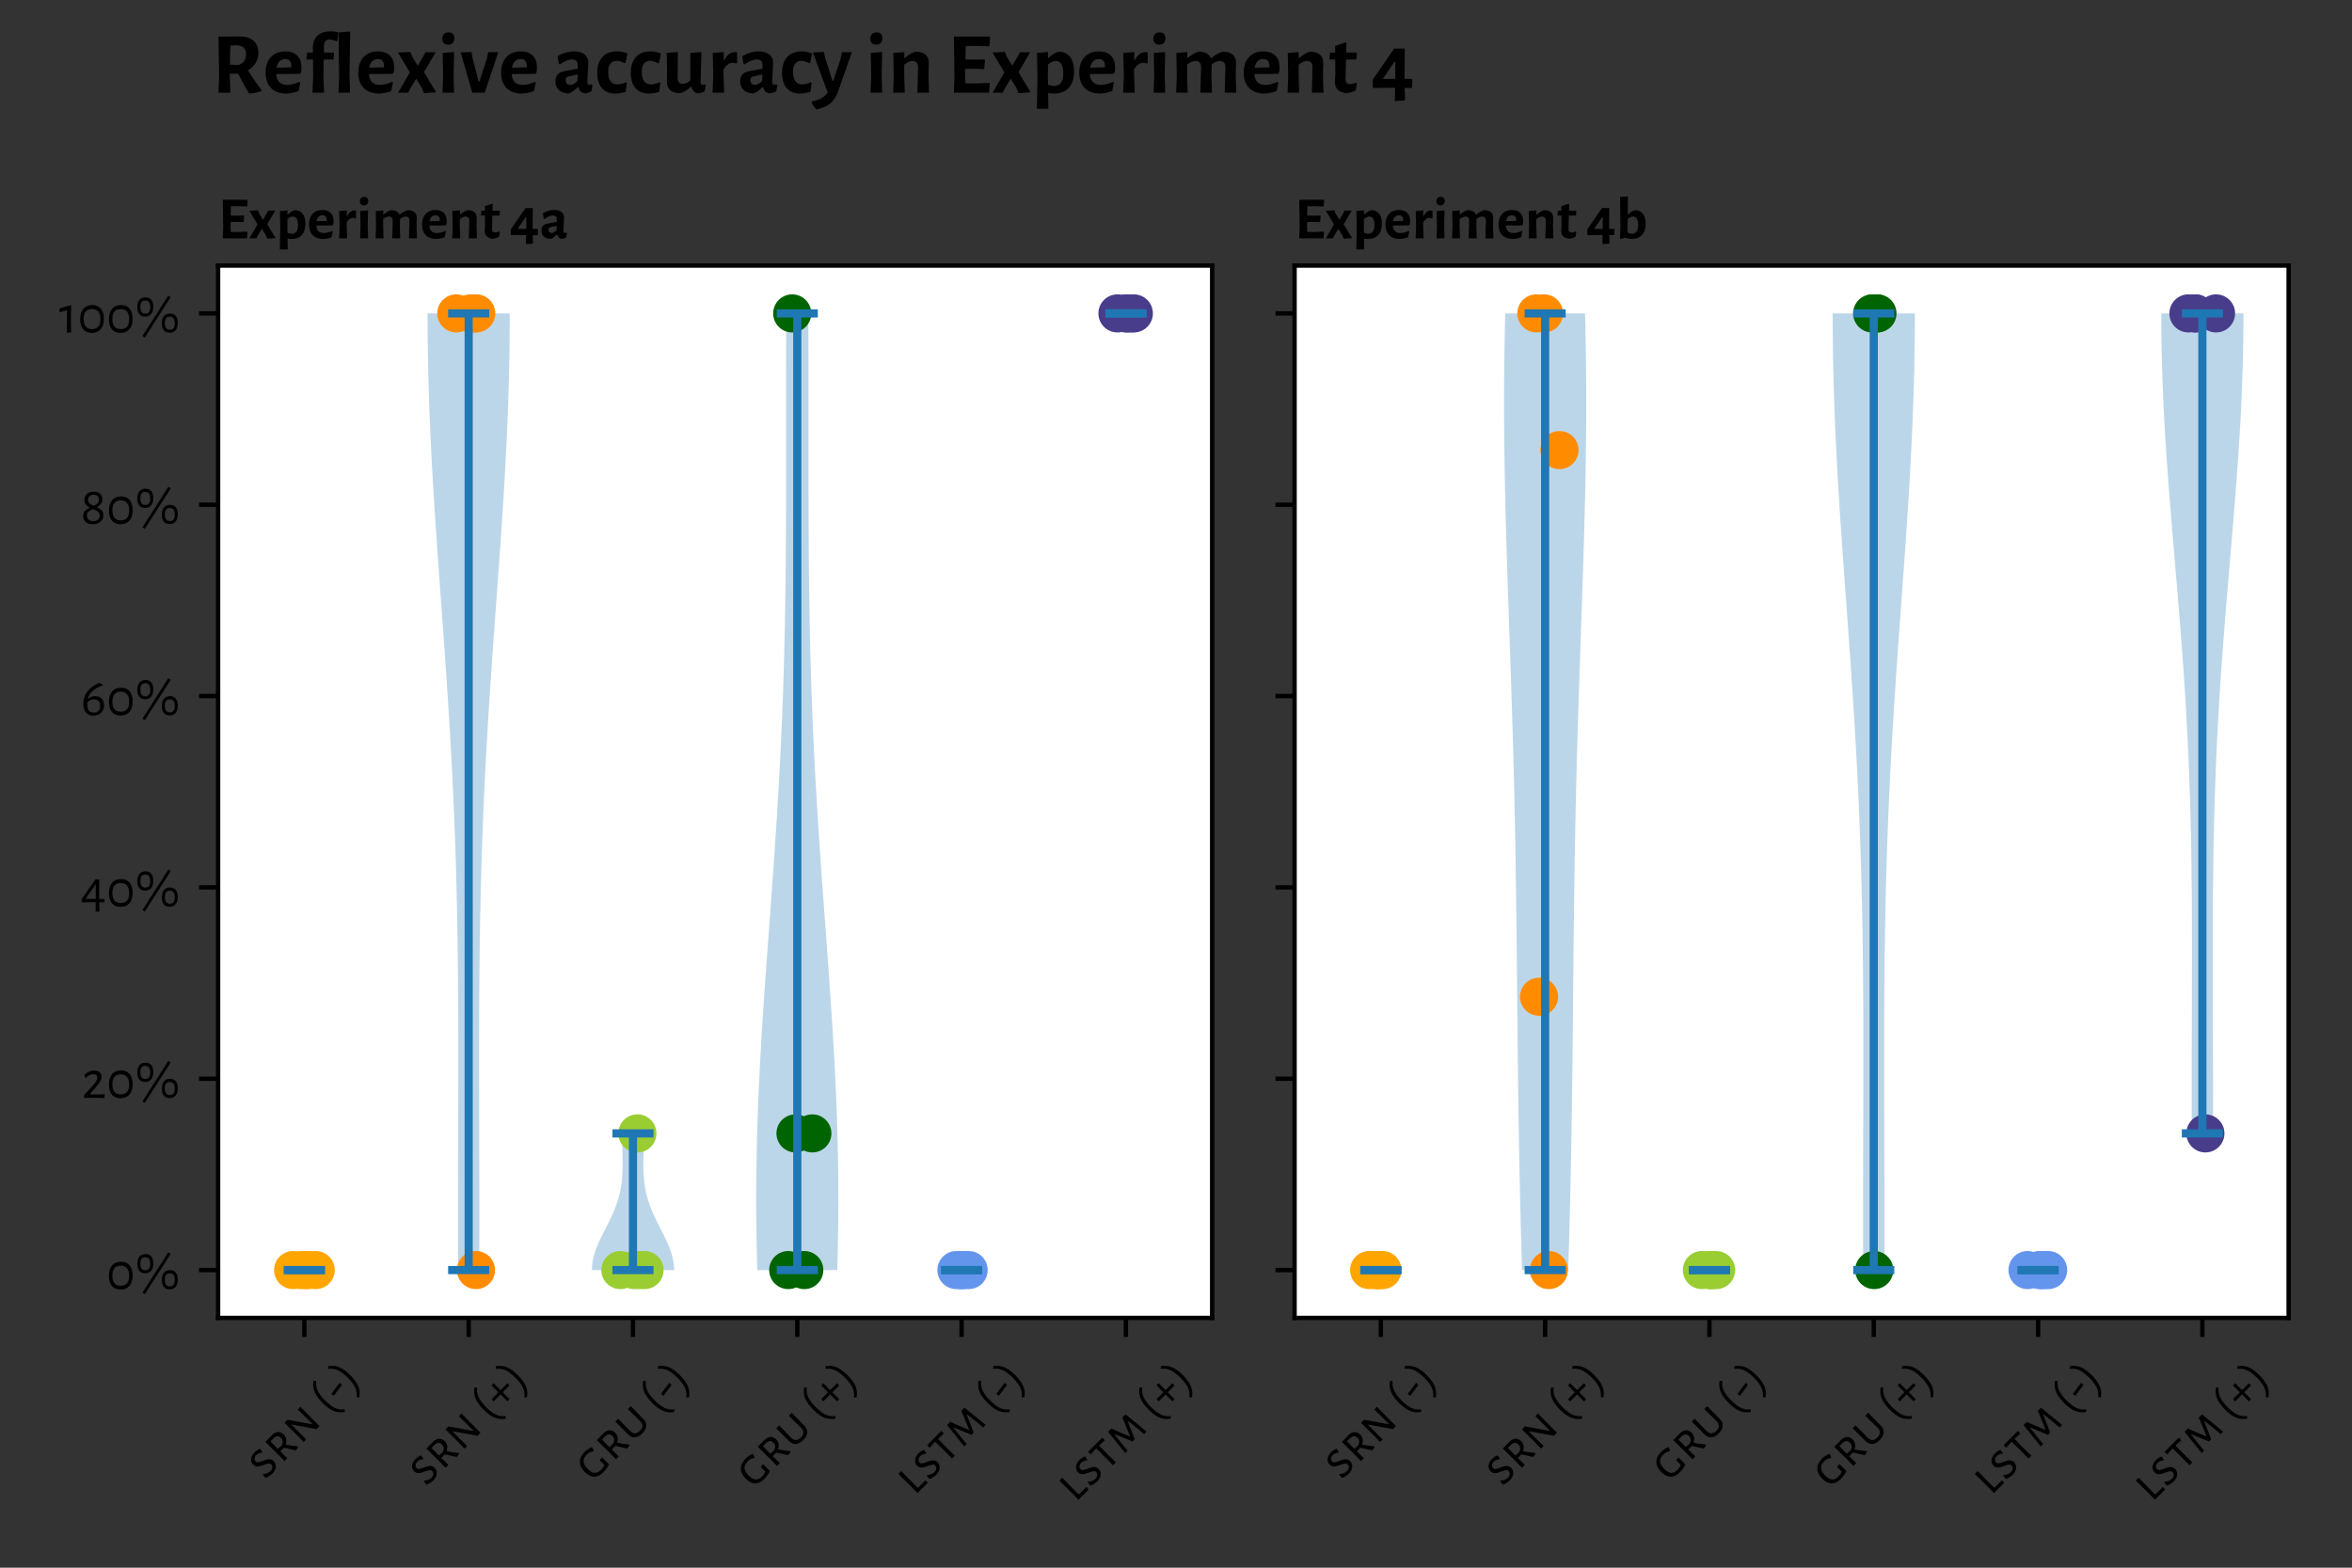 <?xml version="1.0" encoding="utf-8" standalone="no"?>
<!DOCTYPE svg PUBLIC "-//W3C//DTD SVG 1.1//EN"
  "http://www.w3.org/Graphics/SVG/1.1/DTD/svg11.dtd">
<!-- Created with matplotlib (https://matplotlib.org/) -->
<svg height="288pt" version="1.1" viewBox="0 0 432 288" width="432pt" xmlns="http://www.w3.org/2000/svg" xmlns:xlink="http://www.w3.org/1999/xlink">
 <rect x="0" y="0" width="432" height="288" fill="#333333" stroke="none"/>
 <defs>
  <style type="text/css">*{stroke-linecap:butt;stroke-linejoin:round;}</style>
 </defs>
 <g id="figure_1">
  <g id="patch_1">
   <path d="M 0 288 
L 432 288 
L 432 0 
L 0 0 
z
" style="fill:none;"/>
  </g>
  <g id="axes_1">
   <g id="patch_2">
    <path d="M 40.06 242.111 
L 222.641 242.111 
L 222.641 48.789 
L 40.06 48.789 
z
" style="fill:#ffffff;"/>
   </g>
   <g id="PolyCollection_1">
    <path clip-path="url(#p8ab5dcb18e)" d="M 63.449 233.324 
L 48.359 233.324 
L 48.359 233.324 
L 48.359 233.324 
L 48.359 233.324 
L 48.359 233.324 
L 48.359 233.324 
L 48.359 233.324 
L 48.359 233.324 
L 48.359 233.324 
L 48.359 233.324 
L 48.359 233.324 
L 48.359 233.324 
L 48.359 233.324 
L 48.359 233.324 
L 48.359 233.324 
L 48.359 233.324 
L 48.359 233.324 
L 48.359 233.324 
L 48.359 233.324 
L 48.359 233.324 
L 48.359 233.324 
L 48.359 233.324 
L 48.359 233.324 
L 48.359 233.324 
L 48.359 233.324 
L 48.359 233.324 
L 48.359 233.324 
L 48.359 233.324 
L 48.359 233.324 
L 48.359 233.324 
L 48.359 233.324 
L 48.359 233.324 
L 48.359 233.324 
L 48.359 233.324 
L 48.359 233.324 
L 48.359 233.324 
L 48.359 233.324 
L 48.359 233.324 
L 48.359 233.324 
L 48.359 233.324 
L 48.359 233.324 
L 48.359 233.324 
L 48.359 233.324 
L 48.359 233.324 
L 48.359 233.324 
L 48.359 233.324 
L 48.359 233.324 
L 48.359 233.324 
L 48.359 233.324 
L 48.359 233.324 
L 48.359 233.324 
L 48.359 233.324 
L 48.359 233.324 
L 48.359 233.324 
L 48.359 233.324 
L 48.359 233.324 
L 48.359 233.324 
L 48.359 233.324 
L 48.359 233.324 
L 48.359 233.324 
L 48.359 233.324 
L 48.359 233.324 
L 48.359 233.324 
L 48.359 233.324 
L 48.359 233.324 
L 48.359 233.324 
L 48.359 233.324 
L 48.359 233.324 
L 48.359 233.324 
L 48.359 233.324 
L 48.359 233.324 
L 48.359 233.324 
L 48.359 233.324 
L 48.359 233.324 
L 48.359 233.324 
L 48.359 233.324 
L 48.359 233.324 
L 48.359 233.324 
L 48.359 233.324 
L 48.359 233.324 
L 48.359 233.324 
L 48.359 233.324 
L 48.359 233.324 
L 48.359 233.324 
L 48.359 233.324 
L 48.359 233.324 
L 48.359 233.324 
L 48.359 233.324 
L 48.359 233.324 
L 48.359 233.324 
L 48.359 233.324 
L 48.359 233.324 
L 48.359 233.324 
L 48.359 233.324 
L 48.359 233.324 
L 48.359 233.324 
L 48.359 233.324 
L 48.359 233.324 
L 48.359 233.324 
L 48.359 233.324 
L 63.449 233.324 
L 63.449 233.324 
L 63.449 233.324 
L 63.449 233.324 
L 63.449 233.324 
L 63.449 233.324 
L 63.449 233.324 
L 63.449 233.324 
L 63.449 233.324 
L 63.449 233.324 
L 63.449 233.324 
L 63.449 233.324 
L 63.449 233.324 
L 63.449 233.324 
L 63.449 233.324 
L 63.449 233.324 
L 63.449 233.324 
L 63.449 233.324 
L 63.449 233.324 
L 63.449 233.324 
L 63.449 233.324 
L 63.449 233.324 
L 63.449 233.324 
L 63.449 233.324 
L 63.449 233.324 
L 63.449 233.324 
L 63.449 233.324 
L 63.449 233.324 
L 63.449 233.324 
L 63.449 233.324 
L 63.449 233.324 
L 63.449 233.324 
L 63.449 233.324 
L 63.449 233.324 
L 63.449 233.324 
L 63.449 233.324 
L 63.449 233.324 
L 63.449 233.324 
L 63.449 233.324 
L 63.449 233.324 
L 63.449 233.324 
L 63.449 233.324 
L 63.449 233.324 
L 63.449 233.324 
L 63.449 233.324 
L 63.449 233.324 
L 63.449 233.324 
L 63.449 233.324 
L 63.449 233.324 
L 63.449 233.324 
L 63.449 233.324 
L 63.449 233.324 
L 63.449 233.324 
L 63.449 233.324 
L 63.449 233.324 
L 63.449 233.324 
L 63.449 233.324 
L 63.449 233.324 
L 63.449 233.324 
L 63.449 233.324 
L 63.449 233.324 
L 63.449 233.324 
L 63.449 233.324 
L 63.449 233.324 
L 63.449 233.324 
L 63.449 233.324 
L 63.449 233.324 
L 63.449 233.324 
L 63.449 233.324 
L 63.449 233.324 
L 63.449 233.324 
L 63.449 233.324 
L 63.449 233.324 
L 63.449 233.324 
L 63.449 233.324 
L 63.449 233.324 
L 63.449 233.324 
L 63.449 233.324 
L 63.449 233.324 
L 63.449 233.324 
L 63.449 233.324 
L 63.449 233.324 
L 63.449 233.324 
L 63.449 233.324 
L 63.449 233.324 
L 63.449 233.324 
L 63.449 233.324 
L 63.449 233.324 
L 63.449 233.324 
L 63.449 233.324 
L 63.449 233.324 
L 63.449 233.324 
L 63.449 233.324 
L 63.449 233.324 
L 63.449 233.324 
L 63.449 233.324 
L 63.449 233.324 
L 63.449 233.324 
L 63.449 233.324 
L 63.449 233.324 
L 63.449 233.324 
z
" style="fill:#1f77b4;fill-opacity:0.3;"/>
   </g>
   <g id="PolyCollection_2">
    <path clip-path="url(#p8ab5dcb18e)" d="M 88.029 233.324 
L 84.136 233.324 
L 84.13 231.548 
L 84.126 229.773 
L 84.123 227.998 
L 84.121 226.223 
L 84.12 224.448 
L 84.12 222.672 
L 84.121 220.897 
L 84.123 219.122 
L 84.126 217.347 
L 84.129 215.571 
L 84.133 213.796 
L 84.137 212.021 
L 84.141 210.246 
L 84.146 208.47 
L 84.15 206.695 
L 84.155 204.92 
L 84.159 203.145 
L 84.163 201.37 
L 84.167 199.594 
L 84.169 197.819 
L 84.171 196.044 
L 84.172 194.269 
L 84.171 192.493 
L 84.169 190.718 
L 84.166 188.943 
L 84.161 187.168 
L 84.154 185.393 
L 84.145 183.617 
L 84.134 181.842 
L 84.121 180.067 
L 84.105 178.292 
L 84.087 176.516 
L 84.065 174.741 
L 84.041 172.966 
L 84.014 171.191 
L 83.984 169.415 
L 83.95 167.64 
L 83.913 165.865 
L 83.873 164.09 
L 83.828 162.315 
L 83.781 160.539 
L 83.729 158.764 
L 83.674 156.989 
L 83.614 155.214 
L 83.551 153.438 
L 83.484 151.663 
L 83.413 149.888 
L 83.339 148.113 
L 83.26 146.338 
L 83.177 144.562 
L 83.091 142.787 
L 83.001 141.012 
L 82.907 139.237 
L 82.81 137.461 
L 82.709 135.686 
L 82.605 133.911 
L 82.497 132.136 
L 82.387 130.36 
L 82.274 128.585 
L 82.158 126.81 
L 82.039 125.035 
L 81.919 123.26 
L 81.796 121.484 
L 81.672 119.709 
L 81.546 117.934 
L 81.419 116.159 
L 81.291 114.383 
L 81.162 112.608 
L 81.033 110.833 
L 80.904 109.058 
L 80.775 107.283 
L 80.647 105.507 
L 80.519 103.732 
L 80.393 101.957 
L 80.268 100.182 
L 80.146 98.406 
L 80.025 96.631 
L 79.907 94.856 
L 79.792 93.081 
L 79.68 91.305 
L 79.572 89.53 
L 79.468 87.755 
L 79.368 85.98 
L 79.272 84.205 
L 79.181 82.429 
L 79.095 80.654 
L 79.015 78.879 
L 78.94 77.104 
L 78.871 75.328 
L 78.808 73.553 
L 78.751 71.778 
L 78.7 70.003 
L 78.656 68.227 
L 78.619 66.452 
L 78.589 64.677 
L 78.565 62.902 
L 78.549 61.127 
L 78.54 59.351 
L 78.538 57.576 
L 93.627 57.576 
L 93.627 57.576 
L 93.625 59.351 
L 93.616 61.127 
L 93.6 62.902 
L 93.576 64.677 
L 93.546 66.452 
L 93.509 68.227 
L 93.465 70.003 
L 93.415 71.778 
L 93.358 73.553 
L 93.294 75.328 
L 93.225 77.104 
L 93.15 78.879 
L 93.07 80.654 
L 92.984 82.429 
L 92.893 84.205 
L 92.797 85.98 
L 92.697 87.755 
L 92.593 89.53 
L 92.485 91.305 
L 92.373 93.081 
L 92.258 94.856 
L 92.14 96.631 
L 92.02 98.406 
L 91.897 100.182 
L 91.772 101.957 
L 91.646 103.732 
L 91.519 105.507 
L 91.39 107.283 
L 91.261 109.058 
L 91.132 110.833 
L 91.003 112.608 
L 90.874 114.383 
L 90.746 116.159 
L 90.619 117.934 
L 90.493 119.709 
L 90.369 121.484 
L 90.246 123.26 
L 90.126 125.035 
L 90.007 126.81 
L 89.892 128.585 
L 89.778 130.36 
L 89.668 132.136 
L 89.561 133.911 
L 89.456 135.686 
L 89.356 137.461 
L 89.258 139.237 
L 89.164 141.012 
L 89.074 142.787 
L 88.988 144.562 
L 88.905 146.338 
L 88.827 148.113 
L 88.752 149.888 
L 88.681 151.663 
L 88.614 153.438 
L 88.551 155.214 
L 88.491 156.989 
L 88.436 158.764 
L 88.385 160.539 
L 88.337 162.315 
L 88.293 164.09 
L 88.252 165.865 
L 88.215 167.64 
L 88.181 169.415 
L 88.151 171.191 
L 88.124 172.966 
L 88.1 174.741 
L 88.079 176.516 
L 88.06 178.292 
L 88.044 180.067 
L 88.031 181.842 
L 88.02 183.617 
L 88.011 185.393 
L 88.004 187.168 
L 87.999 188.943 
L 87.996 190.718 
L 87.994 192.493 
L 87.994 194.269 
L 87.994 196.044 
L 87.996 197.819 
L 87.999 199.594 
L 88.002 201.37 
L 88.006 203.145 
L 88.01 204.92 
L 88.015 206.695 
L 88.019 208.47 
L 88.024 210.246 
L 88.028 212.021 
L 88.033 213.796 
L 88.036 215.571 
L 88.04 217.347 
L 88.042 219.122 
L 88.044 220.897 
L 88.045 222.672 
L 88.045 224.448 
L 88.044 226.223 
L 88.042 227.998 
L 88.039 229.773 
L 88.035 231.548 
L 88.029 233.324 
z
" style="fill:#1f77b4;fill-opacity:0.3;"/>
   </g>
   <g id="PolyCollection_3">
    <path clip-path="url(#p8ab5dcb18e)" d="M 123.806 233.324 
L 108.717 233.324 
L 108.719 233.07 
L 108.728 232.816 
L 108.744 232.563 
L 108.768 232.309 
L 108.798 232.056 
L 108.835 231.802 
L 108.879 231.548 
L 108.929 231.295 
L 108.986 231.041 
L 109.049 230.788 
L 109.119 230.534 
L 109.194 230.28 
L 109.274 230.027 
L 109.36 229.773 
L 109.451 229.52 
L 109.546 229.266 
L 109.647 229.012 
L 109.751 228.759 
L 109.859 228.505 
L 109.971 228.252 
L 110.086 227.998 
L 110.204 227.744 
L 110.324 227.491 
L 110.447 227.237 
L 110.572 226.984 
L 110.698 226.73 
L 110.825 226.476 
L 110.954 226.223 
L 111.083 225.969 
L 111.212 225.716 
L 111.341 225.462 
L 111.47 225.208 
L 111.598 224.955 
L 111.725 224.701 
L 111.851 224.448 
L 111.975 224.194 
L 112.098 223.94 
L 112.218 223.687 
L 112.336 223.433 
L 112.452 223.18 
L 112.566 222.926 
L 112.676 222.672 
L 112.783 222.419 
L 112.887 222.165 
L 112.988 221.912 
L 113.086 221.658 
L 113.179 221.404 
L 113.27 221.151 
L 113.356 220.897 
L 113.439 220.643 
L 113.517 220.39 
L 113.592 220.136 
L 113.663 219.883 
L 113.73 219.629 
L 113.793 219.375 
L 113.852 219.122 
L 113.908 218.868 
L 113.959 218.615 
L 114.007 218.361 
L 114.051 218.107 
L 114.092 217.854 
L 114.129 217.6 
L 114.162 217.347 
L 114.193 217.093 
L 114.22 216.839 
L 114.244 216.586 
L 114.265 216.332 
L 114.284 216.079 
L 114.3 215.825 
L 114.313 215.571 
L 114.324 215.318 
L 114.333 215.064 
L 114.34 214.811 
L 114.345 214.557 
L 114.348 214.303 
L 114.35 214.05 
L 114.35 213.796 
L 114.35 213.543 
L 114.348 213.289 
L 114.345 213.035 
L 114.342 212.782 
L 114.338 212.528 
L 114.334 212.275 
L 114.329 212.021 
L 114.325 211.767 
L 114.32 211.514 
L 114.316 211.26 
L 114.311 211.007 
L 114.308 210.753 
L 114.304 210.499 
L 114.302 210.246 
L 114.3 209.992 
L 114.299 209.739 
L 114.299 209.485 
L 114.3 209.231 
L 114.302 208.978 
L 114.305 208.724 
L 114.309 208.47 
L 114.315 208.217 
L 118.208 208.217 
L 118.208 208.217 
L 118.214 208.47 
L 118.218 208.724 
L 118.221 208.978 
L 118.223 209.231 
L 118.224 209.485 
L 118.224 209.739 
L 118.223 209.992 
L 118.221 210.246 
L 118.218 210.499 
L 118.215 210.753 
L 118.211 211.007 
L 118.207 211.26 
L 118.203 211.514 
L 118.198 211.767 
L 118.193 212.021 
L 118.189 212.275 
L 118.185 212.528 
L 118.181 212.782 
L 118.177 213.035 
L 118.175 213.289 
L 118.173 213.543 
L 118.172 213.796 
L 118.173 214.05 
L 118.175 214.303 
L 118.178 214.557 
L 118.183 214.811 
L 118.19 215.064 
L 118.199 215.318 
L 118.21 215.571 
L 118.223 215.825 
L 118.239 216.079 
L 118.257 216.332 
L 118.279 216.586 
L 118.303 216.839 
L 118.33 217.093 
L 118.36 217.347 
L 118.394 217.6 
L 118.431 217.854 
L 118.471 218.107 
L 118.516 218.361 
L 118.563 218.615 
L 118.615 218.868 
L 118.67 219.122 
L 118.729 219.375 
L 118.793 219.629 
L 118.86 219.883 
L 118.93 220.136 
L 119.005 220.39 
L 119.084 220.643 
L 119.167 220.897 
L 119.253 221.151 
L 119.343 221.404 
L 119.437 221.658 
L 119.534 221.912 
L 119.635 222.165 
L 119.739 222.419 
L 119.847 222.672 
L 119.957 222.926 
L 120.07 223.18 
L 120.186 223.433 
L 120.305 223.687 
L 120.425 223.94 
L 120.548 224.194 
L 120.672 224.448 
L 120.798 224.701 
L 120.925 224.955 
L 121.053 225.208 
L 121.182 225.462 
L 121.311 225.716 
L 121.44 225.969 
L 121.569 226.223 
L 121.697 226.476 
L 121.825 226.73 
L 121.951 226.984 
L 122.076 227.237 
L 122.198 227.491 
L 122.319 227.744 
L 122.437 227.998 
L 122.552 228.252 
L 122.664 228.505 
L 122.772 228.759 
L 122.876 229.012 
L 122.976 229.266 
L 123.072 229.52 
L 123.163 229.773 
L 123.249 230.027 
L 123.329 230.28 
L 123.404 230.534 
L 123.473 230.788 
L 123.536 231.041 
L 123.593 231.295 
L 123.644 231.548 
L 123.688 231.802 
L 123.725 232.056 
L 123.755 232.309 
L 123.778 232.563 
L 123.795 232.816 
L 123.804 233.07 
L 123.806 233.324 
z
" style="fill:#1f77b4;fill-opacity:0.3;"/>
   </g>
   <g id="PolyCollection_4">
    <path clip-path="url(#p8ab5dcb18e)" d="M 153.783 233.324 
L 139.097 233.324 
L 139.046 231.548 
L 139.002 229.773 
L 138.966 227.998 
L 138.937 226.223 
L 138.916 224.448 
L 138.902 222.672 
L 138.895 220.897 
L 138.897 219.122 
L 138.906 217.347 
L 138.922 215.571 
L 138.946 213.796 
L 138.977 212.021 
L 139.016 210.246 
L 139.062 208.47 
L 139.114 206.695 
L 139.173 204.92 
L 139.239 203.145 
L 139.312 201.37 
L 139.39 199.594 
L 139.474 197.819 
L 139.563 196.044 
L 139.658 194.269 
L 139.758 192.493 
L 139.862 190.718 
L 139.97 188.943 
L 140.082 187.168 
L 140.198 185.393 
L 140.317 183.617 
L 140.439 181.842 
L 140.563 180.067 
L 140.689 178.292 
L 140.817 176.516 
L 140.946 174.741 
L 141.076 172.966 
L 141.207 171.191 
L 141.338 169.415 
L 141.469 167.64 
L 141.599 165.865 
L 141.729 164.09 
L 141.857 162.315 
L 141.984 160.539 
L 142.11 158.764 
L 142.233 156.989 
L 142.354 155.214 
L 142.473 153.438 
L 142.589 151.663 
L 142.702 149.888 
L 142.811 148.113 
L 142.918 146.338 
L 143.021 144.562 
L 143.12 142.787 
L 143.215 141.012 
L 143.307 139.237 
L 143.395 137.461 
L 143.478 135.686 
L 143.558 133.911 
L 143.633 132.136 
L 143.704 130.36 
L 143.771 128.585 
L 143.834 126.81 
L 143.893 125.035 
L 143.948 123.26 
L 143.999 121.484 
L 144.046 119.709 
L 144.089 117.934 
L 144.129 116.159 
L 144.165 114.383 
L 144.197 112.608 
L 144.226 110.833 
L 144.252 109.058 
L 144.275 107.283 
L 144.296 105.507 
L 144.313 103.732 
L 144.328 101.957 
L 144.341 100.182 
L 144.351 98.406 
L 144.36 96.631 
L 144.366 94.856 
L 144.372 93.081 
L 144.376 91.305 
L 144.378 89.53 
L 144.38 87.755 
L 144.381 85.98 
L 144.381 84.205 
L 144.381 82.429 
L 144.38 80.654 
L 144.379 78.879 
L 144.379 77.104 
L 144.378 75.328 
L 144.378 73.553 
L 144.378 71.778 
L 144.379 70.003 
L 144.381 68.227 
L 144.384 66.452 
L 144.387 64.677 
L 144.392 62.902 
L 144.398 61.127 
L 144.405 59.351 
L 144.413 57.576 
L 148.467 57.576 
L 148.467 57.576 
L 148.475 59.351 
L 148.482 61.127 
L 148.488 62.902 
L 148.493 64.677 
L 148.496 66.452 
L 148.499 68.227 
L 148.501 70.003 
L 148.502 71.778 
L 148.502 73.553 
L 148.502 75.328 
L 148.502 77.104 
L 148.501 78.879 
L 148.5 80.654 
L 148.5 82.429 
L 148.499 84.205 
L 148.5 85.98 
L 148.5 87.755 
L 148.502 89.53 
L 148.505 91.305 
L 148.508 93.081 
L 148.514 94.856 
L 148.52 96.631 
L 148.529 98.406 
L 148.54 100.182 
L 148.552 101.957 
L 148.567 103.732 
L 148.585 105.507 
L 148.605 107.283 
L 148.628 109.058 
L 148.654 110.833 
L 148.683 112.608 
L 148.715 114.383 
L 148.751 116.159 
L 148.791 117.934 
L 148.834 119.709 
L 148.881 121.484 
L 148.932 123.26 
L 148.987 125.035 
L 149.046 126.81 
L 149.109 128.585 
L 149.176 130.36 
L 149.247 132.136 
L 149.322 133.911 
L 149.402 135.686 
L 149.486 137.461 
L 149.573 139.237 
L 149.665 141.012 
L 149.76 142.787 
L 149.859 144.562 
L 149.962 146.338 
L 150.069 148.113 
L 150.179 149.888 
L 150.291 151.663 
L 150.407 153.438 
L 150.526 155.214 
L 150.647 156.989 
L 150.77 158.764 
L 150.896 160.539 
L 151.023 162.315 
L 151.151 164.09 
L 151.281 165.865 
L 151.411 167.64 
L 151.542 169.415 
L 151.673 171.191 
L 151.804 172.966 
L 151.934 174.741 
L 152.063 176.516 
L 152.191 178.292 
L 152.317 180.067 
L 152.441 181.842 
L 152.563 183.617 
L 152.682 185.393 
L 152.798 187.168 
L 152.91 188.943 
L 153.018 190.718 
L 153.123 192.493 
L 153.222 194.269 
L 153.317 196.044 
L 153.406 197.819 
L 153.49 199.594 
L 153.569 201.37 
L 153.641 203.145 
L 153.707 204.92 
L 153.766 206.695 
L 153.819 208.47 
L 153.864 210.246 
L 153.903 212.021 
L 153.934 213.796 
L 153.958 215.571 
L 153.974 217.347 
L 153.983 219.122 
L 153.985 220.897 
L 153.978 222.672 
L 153.965 224.448 
L 153.943 226.223 
L 153.914 227.998 
L 153.878 229.773 
L 153.834 231.548 
L 153.783 233.324 
z
" style="fill:#1f77b4;fill-opacity:0.3;"/>
   </g>
   <g id="PolyCollection_5">
    <path clip-path="url(#p8ab5dcb18e)" d="M 184.163 233.324 
L 169.074 233.324 
L 169.074 233.324 
L 169.074 233.324 
L 169.074 233.324 
L 169.074 233.324 
L 169.074 233.324 
L 169.074 233.324 
L 169.074 233.324 
L 169.074 233.324 
L 169.074 233.324 
L 169.074 233.324 
L 169.074 233.324 
L 169.074 233.324 
L 169.074 233.324 
L 169.074 233.324 
L 169.074 233.324 
L 169.074 233.324 
L 169.074 233.324 
L 169.074 233.324 
L 169.074 233.324 
L 169.074 233.324 
L 169.074 233.324 
L 169.074 233.324 
L 169.074 233.324 
L 169.074 233.324 
L 169.074 233.324 
L 169.074 233.324 
L 169.074 233.324 
L 169.074 233.324 
L 169.074 233.324 
L 169.074 233.324 
L 169.074 233.324 
L 169.074 233.324 
L 169.074 233.324 
L 169.074 233.324 
L 169.074 233.324 
L 169.074 233.324 
L 169.074 233.324 
L 169.074 233.324 
L 169.074 233.324 
L 169.074 233.324 
L 169.074 233.324 
L 169.074 233.324 
L 169.074 233.324 
L 169.074 233.324 
L 169.074 233.324 
L 169.074 233.324 
L 169.074 233.324 
L 169.074 233.324 
L 169.074 233.324 
L 169.074 233.324 
L 169.074 233.324 
L 169.074 233.324 
L 169.074 233.324 
L 169.074 233.324 
L 169.074 233.324 
L 169.074 233.324 
L 169.074 233.324 
L 169.074 233.324 
L 169.074 233.324 
L 169.074 233.324 
L 169.074 233.324 
L 169.074 233.324 
L 169.074 233.324 
L 169.074 233.324 
L 169.074 233.324 
L 169.074 233.324 
L 169.074 233.324 
L 169.074 233.324 
L 169.074 233.324 
L 169.074 233.324 
L 169.074 233.324 
L 169.074 233.324 
L 169.074 233.324 
L 169.074 233.324 
L 169.074 233.324 
L 169.074 233.324 
L 169.074 233.324 
L 169.074 233.324 
L 169.074 233.324 
L 169.074 233.324 
L 169.074 233.324 
L 169.074 233.324 
L 169.074 233.324 
L 169.074 233.324 
L 169.074 233.324 
L 169.074 233.324 
L 169.074 233.324 
L 169.074 233.324 
L 169.074 233.324 
L 169.074 233.324 
L 169.074 233.324 
L 169.074 233.324 
L 169.074 233.324 
L 169.074 233.324 
L 169.074 233.324 
L 169.074 233.324 
L 169.074 233.324 
L 169.074 233.324 
L 169.074 233.324 
L 184.163 233.324 
L 184.163 233.324 
L 184.163 233.324 
L 184.163 233.324 
L 184.163 233.324 
L 184.163 233.324 
L 184.163 233.324 
L 184.163 233.324 
L 184.163 233.324 
L 184.163 233.324 
L 184.163 233.324 
L 184.163 233.324 
L 184.163 233.324 
L 184.163 233.324 
L 184.163 233.324 
L 184.163 233.324 
L 184.163 233.324 
L 184.163 233.324 
L 184.163 233.324 
L 184.163 233.324 
L 184.163 233.324 
L 184.163 233.324 
L 184.163 233.324 
L 184.163 233.324 
L 184.163 233.324 
L 184.163 233.324 
L 184.163 233.324 
L 184.163 233.324 
L 184.163 233.324 
L 184.163 233.324 
L 184.163 233.324 
L 184.163 233.324 
L 184.163 233.324 
L 184.163 233.324 
L 184.163 233.324 
L 184.163 233.324 
L 184.163 233.324 
L 184.163 233.324 
L 184.163 233.324 
L 184.163 233.324 
L 184.163 233.324 
L 184.163 233.324 
L 184.163 233.324 
L 184.163 233.324 
L 184.163 233.324 
L 184.163 233.324 
L 184.163 233.324 
L 184.163 233.324 
L 184.163 233.324 
L 184.163 233.324 
L 184.163 233.324 
L 184.163 233.324 
L 184.163 233.324 
L 184.163 233.324 
L 184.163 233.324 
L 184.163 233.324 
L 184.163 233.324 
L 184.163 233.324 
L 184.163 233.324 
L 184.163 233.324 
L 184.163 233.324 
L 184.163 233.324 
L 184.163 233.324 
L 184.163 233.324 
L 184.163 233.324 
L 184.163 233.324 
L 184.163 233.324 
L 184.163 233.324 
L 184.163 233.324 
L 184.163 233.324 
L 184.163 233.324 
L 184.163 233.324 
L 184.163 233.324 
L 184.163 233.324 
L 184.163 233.324 
L 184.163 233.324 
L 184.163 233.324 
L 184.163 233.324 
L 184.163 233.324 
L 184.163 233.324 
L 184.163 233.324 
L 184.163 233.324 
L 184.163 233.324 
L 184.163 233.324 
L 184.163 233.324 
L 184.163 233.324 
L 184.163 233.324 
L 184.163 233.324 
L 184.163 233.324 
L 184.163 233.324 
L 184.163 233.324 
L 184.163 233.324 
L 184.163 233.324 
L 184.163 233.324 
L 184.163 233.324 
L 184.163 233.324 
L 184.163 233.324 
L 184.163 233.324 
L 184.163 233.324 
L 184.163 233.324 
L 184.163 233.324 
z
" style="fill:#1f77b4;fill-opacity:0.3;"/>
   </g>
   <g id="PolyCollection_6">
    <path clip-path="url(#p8ab5dcb18e)" d="M 214.342 57.576 
L 199.253 57.576 
L 199.253 57.576 
L 199.253 57.576 
L 199.253 57.576 
L 199.253 57.576 
L 199.253 57.576 
L 199.253 57.576 
L 199.253 57.576 
L 199.253 57.576 
L 199.253 57.576 
L 199.253 57.576 
L 199.253 57.576 
L 199.253 57.576 
L 199.253 57.576 
L 199.253 57.576 
L 199.253 57.576 
L 199.253 57.576 
L 199.253 57.576 
L 199.253 57.576 
L 199.253 57.576 
L 199.253 57.576 
L 199.253 57.576 
L 199.253 57.576 
L 199.253 57.576 
L 199.253 57.576 
L 199.253 57.576 
L 199.253 57.576 
L 199.253 57.576 
L 199.253 57.576 
L 199.253 57.576 
L 199.253 57.576 
L 199.253 57.576 
L 199.253 57.576 
L 199.253 57.576 
L 199.253 57.576 
L 199.253 57.576 
L 199.253 57.576 
L 199.253 57.576 
L 199.253 57.576 
L 199.253 57.576 
L 199.253 57.576 
L 199.253 57.576 
L 199.253 57.576 
L 199.253 57.576 
L 199.253 57.576 
L 199.253 57.576 
L 199.253 57.576 
L 199.253 57.576 
L 199.253 57.576 
L 199.253 57.576 
L 199.253 57.576 
L 199.253 57.576 
L 199.253 57.576 
L 199.253 57.576 
L 199.253 57.576 
L 199.253 57.576 
L 199.253 57.576 
L 199.253 57.576 
L 199.253 57.576 
L 199.253 57.576 
L 199.253 57.576 
L 199.253 57.576 
L 199.253 57.576 
L 199.253 57.576 
L 199.253 57.576 
L 199.253 57.576 
L 199.253 57.576 
L 199.253 57.576 
L 199.253 57.576 
L 199.253 57.576 
L 199.253 57.576 
L 199.253 57.576 
L 199.253 57.576 
L 199.253 57.576 
L 199.253 57.576 
L 199.253 57.576 
L 199.253 57.576 
L 199.253 57.576 
L 199.253 57.576 
L 199.253 57.576 
L 199.253 57.576 
L 199.253 57.576 
L 199.253 57.576 
L 199.253 57.576 
L 199.253 57.576 
L 199.253 57.576 
L 199.253 57.576 
L 199.253 57.576 
L 199.253 57.576 
L 199.253 57.576 
L 199.253 57.576 
L 199.253 57.576 
L 199.253 57.576 
L 199.253 57.576 
L 199.253 57.576 
L 199.253 57.576 
L 199.253 57.576 
L 199.253 57.576 
L 199.253 57.576 
L 199.253 57.576 
L 214.342 57.576 
L 214.342 57.576 
L 214.342 57.576 
L 214.342 57.576 
L 214.342 57.576 
L 214.342 57.576 
L 214.342 57.576 
L 214.342 57.576 
L 214.342 57.576 
L 214.342 57.576 
L 214.342 57.576 
L 214.342 57.576 
L 214.342 57.576 
L 214.342 57.576 
L 214.342 57.576 
L 214.342 57.576 
L 214.342 57.576 
L 214.342 57.576 
L 214.342 57.576 
L 214.342 57.576 
L 214.342 57.576 
L 214.342 57.576 
L 214.342 57.576 
L 214.342 57.576 
L 214.342 57.576 
L 214.342 57.576 
L 214.342 57.576 
L 214.342 57.576 
L 214.342 57.576 
L 214.342 57.576 
L 214.342 57.576 
L 214.342 57.576 
L 214.342 57.576 
L 214.342 57.576 
L 214.342 57.576 
L 214.342 57.576 
L 214.342 57.576 
L 214.342 57.576 
L 214.342 57.576 
L 214.342 57.576 
L 214.342 57.576 
L 214.342 57.576 
L 214.342 57.576 
L 214.342 57.576 
L 214.342 57.576 
L 214.342 57.576 
L 214.342 57.576 
L 214.342 57.576 
L 214.342 57.576 
L 214.342 57.576 
L 214.342 57.576 
L 214.342 57.576 
L 214.342 57.576 
L 214.342 57.576 
L 214.342 57.576 
L 214.342 57.576 
L 214.342 57.576 
L 214.342 57.576 
L 214.342 57.576 
L 214.342 57.576 
L 214.342 57.576 
L 214.342 57.576 
L 214.342 57.576 
L 214.342 57.576 
L 214.342 57.576 
L 214.342 57.576 
L 214.342 57.576 
L 214.342 57.576 
L 214.342 57.576 
L 214.342 57.576 
L 214.342 57.576 
L 214.342 57.576 
L 214.342 57.576 
L 214.342 57.576 
L 214.342 57.576 
L 214.342 57.576 
L 214.342 57.576 
L 214.342 57.576 
L 214.342 57.576 
L 214.342 57.576 
L 214.342 57.576 
L 214.342 57.576 
L 214.342 57.576 
L 214.342 57.576 
L 214.342 57.576 
L 214.342 57.576 
L 214.342 57.576 
L 214.342 57.576 
L 214.342 57.576 
L 214.342 57.576 
L 214.342 57.576 
L 214.342 57.576 
L 214.342 57.576 
L 214.342 57.576 
L 214.342 57.576 
L 214.342 57.576 
L 214.342 57.576 
L 214.342 57.576 
L 214.342 57.576 
L 214.342 57.576 
L 214.342 57.576 
z
" style="fill:#1f77b4;fill-opacity:0.3;"/>
   </g>
   <g id="PathCollection_1">
    <defs>
     <path d="M 0 3 
C 0.796 3 1.559 2.684 2.121 2.121 
C 2.684 1.559 3 0.796 3 0 
C 3 -0.796 2.684 -1.559 2.121 -2.121 
C 1.559 -2.684 0.796 -3 0 -3 
C -0.796 -3 -1.559 -2.684 -2.121 -2.121 
C -2.684 -1.559 -3 -0.796 -3 0 
C -3 0.796 -2.684 1.559 -2.121 2.121 
C -1.559 2.684 -0.796 3 0 3 
z
" id="ma974c9224b" style="stroke:#ffa500;"/>
    </defs>
    <g clip-path="url(#p8ab5dcb18e)">
     <use style="fill:#ffa500;stroke:#ffa500;" x="57.983" xlink:href="#ma974c9224b" y="233.324"/>
     <use style="fill:#ffa500;stroke:#ffa500;" x="53.841" xlink:href="#ma974c9224b" y="233.324"/>
     <use style="fill:#ffa500;stroke:#ffa500;" x="56.072" xlink:href="#ma974c9224b" y="233.324"/>
     <use style="fill:#ffa500;stroke:#ffa500;" x="55.279" xlink:href="#ma974c9224b" y="233.324"/>
     <use style="fill:#ffa500;stroke:#ffa500;" x="56.588" xlink:href="#ma974c9224b" y="233.324"/>
    </g>
   </g>
   <g id="PathCollection_2">
    <defs>
     <path d="M 0 3 
C 0.796 3 1.559 2.684 2.121 2.121 
C 2.684 1.559 3 0.796 3 0 
C 3 -0.796 2.684 -1.559 2.121 -2.121 
C 1.559 -2.684 0.796 -3 0 -3 
C -0.796 -3 -1.559 -2.684 -2.121 -2.121 
C -2.684 -1.559 -3 -0.796 -3 0 
C -3 0.796 -2.684 1.559 -2.121 2.121 
C -1.559 2.684 -0.796 3 0 3 
z
" id="m949ba312a4" style="stroke:#ff8c00;"/>
    </defs>
    <g clip-path="url(#p8ab5dcb18e)">
     <use style="fill:#ff8c00;stroke:#ff8c00;" x="83.808" xlink:href="#m949ba312a4" y="57.576"/>
     <use style="fill:#ff8c00;stroke:#ff8c00;" x="87.133" xlink:href="#m949ba312a4" y="57.576"/>
     <use style="fill:#ff8c00;stroke:#ff8c00;" x="87.423" xlink:href="#m949ba312a4" y="233.324"/>
     <use style="fill:#ff8c00;stroke:#ff8c00;" x="87.469" xlink:href="#m949ba312a4" y="57.576"/>
     <use style="fill:#ff8c00;stroke:#ff8c00;" x="86.433" xlink:href="#m949ba312a4" y="57.576"/>
    </g>
   </g>
   <g id="PathCollection_3">
    <defs>
     <path d="M 0 3 
C 0.796 3 1.559 2.684 2.121 2.121 
C 2.684 1.559 3 0.796 3 0 
C 3 -0.796 2.684 -1.559 2.121 -2.121 
C 1.559 -2.684 0.796 -3 0 -3 
C -0.796 -3 -1.559 -2.684 -2.121 -2.121 
C -2.684 -1.559 -3 -0.796 -3 0 
C -3 0.796 -2.684 1.559 -2.121 2.121 
C -1.559 2.684 -0.796 3 0 3 
z
" id="m6684715c30" style="stroke:#9acd32;"/>
    </defs>
    <g clip-path="url(#p8ab5dcb18e)">
     <use style="fill:#9acd32;stroke:#9acd32;" x="116.496" xlink:href="#m6684715c30" y="233.324"/>
     <use style="fill:#9acd32;stroke:#9acd32;" x="118.383" xlink:href="#m6684715c30" y="233.324"/>
     <use style="fill:#9acd32;stroke:#9acd32;" x="117.069" xlink:href="#m6684715c30" y="208.217"/>
     <use style="fill:#9acd32;stroke:#9acd32;" x="117.444" xlink:href="#m6684715c30" y="233.324"/>
     <use style="fill:#9acd32;stroke:#9acd32;" x="113.948" xlink:href="#m6684715c30" y="233.324"/>
    </g>
   </g>
   <g id="PathCollection_4">
    <defs>
     <path d="M 0 3 
C 0.796 3 1.559 2.684 2.121 2.121 
C 2.684 1.559 3 0.796 3 0 
C 3 -0.796 2.684 -1.559 2.121 -2.121 
C 1.559 -2.684 0.796 -3 0 -3 
C -0.796 -3 -1.559 -2.684 -2.121 -2.121 
C -2.684 -1.559 -3 -0.796 -3 0 
C -3 0.796 -2.684 1.559 -2.121 2.121 
C -1.559 2.684 -0.796 3 0 3 
z
" id="md67c02fe9e" style="stroke:#006400;"/>
    </defs>
    <g clip-path="url(#p8ab5dcb18e)">
     <use style="fill:#006400;stroke:#006400;" x="144.778" xlink:href="#md67c02fe9e" y="233.324"/>
     <use style="fill:#006400;stroke:#006400;" x="149.208" xlink:href="#md67c02fe9e" y="208.217"/>
     <use style="fill:#006400;stroke:#006400;" x="145.509" xlink:href="#md67c02fe9e" y="57.576"/>
     <use style="fill:#006400;stroke:#006400;" x="147.725" xlink:href="#md67c02fe9e" y="233.324"/>
     <use style="fill:#006400;stroke:#006400;" x="146.112" xlink:href="#md67c02fe9e" y="208.217"/>
    </g>
   </g>
   <g id="PathCollection_5">
    <defs>
     <path d="M 0 3 
C 0.796 3 1.559 2.684 2.121 2.121 
C 2.684 1.559 3 0.796 3 0 
C 3 -0.796 2.684 -1.559 2.121 -2.121 
C 1.559 -2.684 0.796 -3 0 -3 
C -0.796 -3 -1.559 -2.684 -2.121 -2.121 
C -2.684 -1.559 -3 -0.796 -3 0 
C -3 0.796 -2.684 1.559 -2.121 2.121 
C -1.559 2.684 -0.796 3 0 3 
z
" id="ma08c6e6acc" style="stroke:#6495ed;"/>
    </defs>
    <g clip-path="url(#p8ab5dcb18e)">
     <use style="fill:#6495ed;stroke:#6495ed;" x="176.992" xlink:href="#ma08c6e6acc" y="233.324"/>
     <use style="fill:#6495ed;stroke:#6495ed;" x="176.541" xlink:href="#ma08c6e6acc" y="233.324"/>
     <use style="fill:#6495ed;stroke:#6495ed;" x="177.912" xlink:href="#ma08c6e6acc" y="233.324"/>
     <use style="fill:#6495ed;stroke:#6495ed;" x="175.669" xlink:href="#ma08c6e6acc" y="233.324"/>
     <use style="fill:#6495ed;stroke:#6495ed;" x="176.566" xlink:href="#ma08c6e6acc" y="233.324"/>
    </g>
   </g>
   <g id="PathCollection_6">
    <defs>
     <path d="M 0 3 
C 0.796 3 1.559 2.684 2.121 2.121 
C 2.684 1.559 3 0.796 3 0 
C 3 -0.796 2.684 -1.559 2.121 -2.121 
C 1.559 -2.684 0.796 -3 0 -3 
C -0.796 -3 -1.559 -2.684 -2.121 -2.121 
C -2.684 -1.559 -3 -0.796 -3 0 
C -3 0.796 -2.684 1.559 -2.121 2.121 
C -1.559 2.684 -0.796 3 0 3 
z
" id="ma7f0f2042c" style="stroke:#483d8b;"/>
    </defs>
    <g clip-path="url(#p8ab5dcb18e)">
     <use style="fill:#483d8b;stroke:#483d8b;" x="205.247" xlink:href="#ma7f0f2042c" y="57.576"/>
     <use style="fill:#483d8b;stroke:#483d8b;" x="207.132" xlink:href="#ma7f0f2042c" y="57.576"/>
     <use style="fill:#483d8b;stroke:#483d8b;" x="208.257" xlink:href="#ma7f0f2042c" y="57.576"/>
     <use style="fill:#483d8b;stroke:#483d8b;" x="206.788" xlink:href="#ma7f0f2042c" y="57.576"/>
     <use style="fill:#483d8b;stroke:#483d8b;" x="207.793" xlink:href="#ma7f0f2042c" y="57.576"/>
    </g>
   </g>
   <g id="matplotlib.axis_1">
    <g id="xtick_1">
     <g id="line2d_1">
      <defs>
       <path d="M 0 0 
L 0 3.5 
" id="m4451fafadc" style="stroke:#000000;stroke-width:0.8;"/>
      </defs>
      <g>
       <use style="stroke:#000000;stroke-width:0.8;" x="55.904" xlink:href="#m4451fafadc" y="242.111"/>
      </g>
     </g>
     <g id="text_1">
      <!-- srn (-) -->
      <g transform="translate(48.615 272.056)rotate(-45)scale(0.1 -0.1)">
       <defs>
        <path d="M 23.703 50.297 
Q 29.797 50.297 35.906 47.906 
L 34.594 40.5 
L 33.406 40.203 
Q 30.594 42.406 28.094 43.453 
Q 25.594 44.5 22.906 44.5 
Q 18.594 44.5 16.094 42.25 
Q 13.594 40 13.594 37.094 
Q 13.594 34.203 16.047 32.391 
Q 18.5 30.594 23.594 28.406 
Q 28.094 26.406 30.75 24.797 
Q 33.406 23.203 35.344 20.547 
Q 37.297 17.906 37.297 14.094 
Q 37.297 10.203 35.188 6.844 
Q 33.094 3.5 29.047 1.453 
Q 25 -0.594 19.406 -0.594 
Q 15.906 -0.594 12.047 0.25 
Q 8.203 1.094 4.906 2.797 
L 5.797 10.703 
L 6.797 11.094 
Q 9.594 8.297 13.344 6.75 
Q 17.094 5.203 20.297 5.203 
Q 24.5 5.203 27.203 7.453 
Q 29.906 9.703 29.906 12.906 
Q 29.906 15.906 27.453 17.703 
Q 25 19.5 19.797 21.906 
Q 15.5 23.797 12.75 25.391 
Q 10 27 8.094 29.641 
Q 6.203 32.297 6.203 36.094 
Q 6.203 40.094 8.344 43.297 
Q 10.5 46.5 14.453 48.391 
Q 18.406 50.297 23.703 50.297 
z
" id="AlegreyaSansSC-Regular-115"/>
        <path d="M 31.906 20.094 
Q 38 10.797 45.406 1.797 
L 45.297 0.797 
Q 41.094 -0.5 38.406 -0.703 
L 37.094 0.094 
Q 29.5 11.594 25.594 18.203 
L 16.203 18.094 
L 16.203 15.594 
L 16.406 0 
L 9 0 
L 9.297 15 
L 9 49.797 
L 26 49.906 
Q 33.906 49.906 38.156 46.203 
Q 42.406 42.5 42.406 35.5 
Q 42.406 30.406 39.656 26.406 
Q 36.906 22.406 31.906 20.094 
z
M 16.297 24.297 
L 25.703 24 
Q 34.594 26.5 34.594 34.906 
Q 34.594 39.297 32 41.5 
Q 29.406 43.703 24.094 43.906 
L 16.406 43.797 
z
" id="AlegreyaSansSC-Regular-114"/>
        <path d="M 50.297 14.906 
L 50.406 0 
L 42.406 0 
L 16.203 38 
L 15.703 38 
L 15.594 16.594 
L 15.797 0 
L 9 0 
L 9.297 14.703 
L 9.094 49.797 
L 17 49.797 
L 43.203 11.797 
L 43.906 11.797 
L 43.703 49.5 
L 50.594 50 
z
" id="AlegreyaSansSC-Regular-110"/>
        <path id="AlegreyaSansSC-Regular-32"/>
        <path d="M 28.297 63.594 
L 28.297 62.797 
Q 21 57 17.891 48.453 
Q 14.797 39.906 14.703 25.703 
Q 14.797 11.797 17.891 3.391 
Q 21 -5 28.297 -10.703 
L 28.297 -11.5 
L 25.406 -14.094 
L 24.703 -14.094 
Q 15.906 -7.703 12.094 1.438 
Q 8.297 10.594 8.203 25.594 
Q 8.297 41.094 12.094 50.438 
Q 15.906 59.797 24.703 66.203 
L 25.406 66.203 
z
" id="AlegreyaSansSC-Regular-40"/>
        <path d="M 27.797 29.297 
L 27.797 24.297 
L 3.703 20.797 
L 2.906 21.594 
L 2.906 26.594 
L 27.094 30 
z
" id="AlegreyaSansSC-Regular-45"/>
        <path d="M 0.703 -11.5 
L 0.703 -10.703 
Q 8 -4.906 11.094 3.641 
Q 14.203 12.203 14.297 26.406 
Q 14.203 40.297 11.094 48.688 
Q 8 57.094 0.703 62.797 
L 0.703 63.594 
L 3.594 66.203 
L 4.297 66.203 
Q 13.094 59.797 16.891 50.641 
Q 20.703 41.5 20.797 26.5 
Q 20.703 11 16.891 1.641 
Q 13.094 -7.703 4.297 -14.094 
L 3.594 -14.094 
z
" id="AlegreyaSansSC-Regular-41"/>
       </defs>
       <use xlink:href="#AlegreyaSansSC-Regular-115"/>
       <use x="42.5" xlink:href="#AlegreyaSansSC-Regular-114"/>
       <use x="92.1" xlink:href="#AlegreyaSansSC-Regular-110"/>
       <use x="151.7" xlink:href="#AlegreyaSansSC-Regular-32"/>
       <use x="168.2" xlink:href="#AlegreyaSansSC-Regular-40"/>
       <use x="197" xlink:href="#AlegreyaSansSC-Regular-45"/>
       <use x="227.7" xlink:href="#AlegreyaSansSC-Regular-41"/>
      </g>
     </g>
    </g>
    <g id="xtick_2">
     <g id="line2d_2">
      <g>
       <use style="stroke:#000000;stroke-width:0.8;" x="86.083" xlink:href="#m4451fafadc" y="242.111"/>
      </g>
     </g>
     <g id="text_2">
      <!-- srn (+) -->
      <g transform="translate(78.182 273.279)rotate(-45)scale(0.1 -0.1)">
       <defs>
        <path d="M 26.797 46.797 
L 26.797 29.297 
L 44.297 29.297 
L 44.906 28.703 
L 44.406 23.703 
L 26.797 23.703 
L 26.797 6 
L 21.797 5.594 
L 21.203 6.203 
L 21.203 23.703 
L 3.703 23.703 
L 3.094 24.297 
L 3.594 29.297 
L 21.203 29.297 
L 21.203 47 
L 26.203 47.5 
z
" id="AlegreyaSansSC-Regular-43"/>
       </defs>
       <use xlink:href="#AlegreyaSansSC-Regular-115"/>
       <use x="42.5" xlink:href="#AlegreyaSansSC-Regular-114"/>
       <use x="92.1" xlink:href="#AlegreyaSansSC-Regular-110"/>
       <use x="151.7" xlink:href="#AlegreyaSansSC-Regular-32"/>
       <use x="168.2" xlink:href="#AlegreyaSansSC-Regular-40"/>
       <use x="197" xlink:href="#AlegreyaSansSC-Regular-43"/>
       <use x="245" xlink:href="#AlegreyaSansSC-Regular-41"/>
      </g>
     </g>
    </g>
    <g id="xtick_3">
     <g id="line2d_3">
      <g>
       <use style="stroke:#000000;stroke-width:0.8;" x="116.261" xlink:href="#m4451fafadc" y="242.111"/>
      </g>
     </g>
     <g id="text_3">
      <!-- gru (-) -->
      <g transform="translate(108.781 272.438)rotate(-45)scale(0.1 -0.1)">
       <defs>
        <path d="M 30.594 50.297 
Q 38.406 50.297 46.297 46.906 
L 43.797 39.703 
L 42.906 39.703 
Q 39.203 42.094 36.094 43.047 
Q 33 44 29.406 44 
Q 20.906 44 16.656 39.203 
Q 12.406 34.406 12.406 24.203 
Q 12.406 14.406 16.297 10.047 
Q 20.203 5.703 28.703 5.703 
Q 31.203 5.703 33.5 6.141 
Q 35.797 6.594 39.094 7.797 
L 39.094 12.797 
L 39 19.906 
L 45.906 20.406 
L 45.906 2.406 
Q 35.797 -0.594 28.406 -0.594 
Q 16.594 -0.594 10.547 5.75 
Q 4.5 12.094 4.5 23.906 
Q 4.5 36.703 11.344 43.5 
Q 18.203 50.297 30.594 50.297 
z
" id="AlegreyaSansSC-Regular-103"/>
        <path d="M 47.297 24.5 
L 47.297 17.297 
Q 47.406 8.797 42.156 4.094 
Q 36.906 -0.594 27.094 -0.594 
Q 17.406 -0.594 12.297 4.047 
Q 7.203 8.703 7.406 17.297 
L 7.5 24.906 
L 7.406 49.797 
L 14.906 49.797 
L 14.5 18.5 
Q 14.406 12.203 17.656 9 
Q 20.906 5.797 27.406 5.797 
Q 33.797 5.797 37.094 9 
Q 40.406 12.203 40.297 18.5 
L 40 49.797 
L 47.594 49.797 
z
" id="AlegreyaSansSC-Regular-117"/>
       </defs>
       <use xlink:href="#AlegreyaSansSC-Regular-103"/>
       <use x="52.6" xlink:href="#AlegreyaSansSC-Regular-114"/>
       <use x="102.2" xlink:href="#AlegreyaSansSC-Regular-117"/>
       <use x="157.1" xlink:href="#AlegreyaSansSC-Regular-32"/>
       <use x="173.6" xlink:href="#AlegreyaSansSC-Regular-40"/>
       <use x="202.4" xlink:href="#AlegreyaSansSC-Regular-45"/>
       <use x="233.1" xlink:href="#AlegreyaSansSC-Regular-41"/>
      </g>
     </g>
    </g>
    <g id="xtick_4">
     <g id="line2d_4">
      <g>
       <use style="stroke:#000000;stroke-width:0.8;" x="146.44" xlink:href="#m4451fafadc" y="242.111"/>
      </g>
     </g>
     <g id="text_4">
      <!-- gru (+) -->
      <g transform="translate(138.348 273.661)rotate(-45)scale(0.1 -0.1)">
       <use xlink:href="#AlegreyaSansSC-Regular-103"/>
       <use x="52.6" xlink:href="#AlegreyaSansSC-Regular-114"/>
       <use x="102.2" xlink:href="#AlegreyaSansSC-Regular-117"/>
       <use x="157.1" xlink:href="#AlegreyaSansSC-Regular-32"/>
       <use x="173.6" xlink:href="#AlegreyaSansSC-Regular-40"/>
       <use x="202.4" xlink:href="#AlegreyaSansSC-Regular-43"/>
       <use x="250.4" xlink:href="#AlegreyaSansSC-Regular-41"/>
      </g>
     </g>
    </g>
    <g id="xtick_5">
     <g id="line2d_5">
      <g>
       <use style="stroke:#000000;stroke-width:0.8;" x="176.619" xlink:href="#m4451fafadc" y="242.111"/>
      </g>
     </g>
     <g id="text_5">
      <!-- lstm (-) -->
      <g transform="translate(167.897 274.92)rotate(-45)scale(0.1 -0.1)">
       <defs>
        <path d="M 35.797 5.594 
L 35.297 0 
L 8.797 0 
L 9.094 15 
L 8.797 49.797 
L 16.297 49.797 
L 16 15.594 
L 16.203 6.297 
L 35.406 6.297 
z
" id="AlegreyaSansSC-Regular-108"/>
        <path d="M 40.5 49.203 
L 40 42.906 
L 30.703 43.594 
L 25.703 43.594 
L 25.406 15.594 
L 25.703 0 
L 18.203 0 
L 18.5 15 
L 18.297 43.594 
L 13.297 43.594 
L 3.797 42.906 
L 3.203 43.594 
L 3.797 49.797 
L 40.094 49.797 
z
" id="AlegreyaSansSC-Regular-116"/>
        <path d="M 62 0 
L 55.297 0 
L 54.203 15.203 
L 51.5 38.203 
L 50.906 38.203 
L 36.594 5.594 
L 30.703 5.594 
L 17.203 38.203 
L 16.594 38.203 
L 14 15.797 
L 12.594 0 
L 6.203 0 
L 11.703 49.797 
L 20.406 49.797 
L 22.906 42.297 
L 33.797 15.5 
L 34.406 15.5 
L 45.797 42.703 
L 48.406 49.797 
L 56.906 49.797 
z
" id="AlegreyaSansSC-Regular-109"/>
       </defs>
       <use xlink:href="#AlegreyaSansSC-Regular-108"/>
       <use x="37.7" xlink:href="#AlegreyaSansSC-Regular-115"/>
       <use x="80.2" xlink:href="#AlegreyaSansSC-Regular-116"/>
       <use x="123.9" xlink:href="#AlegreyaSansSC-Regular-109"/>
       <use x="192.2" xlink:href="#AlegreyaSansSC-Regular-32"/>
       <use x="208.7" xlink:href="#AlegreyaSansSC-Regular-40"/>
       <use x="237.5" xlink:href="#AlegreyaSansSC-Regular-45"/>
       <use x="268.2" xlink:href="#AlegreyaSansSC-Regular-41"/>
      </g>
     </g>
    </g>
    <g id="xtick_6">
     <g id="line2d_6">
      <g>
       <use style="stroke:#000000;stroke-width:0.8;" x="206.798" xlink:href="#m4451fafadc" y="242.111"/>
      </g>
     </g>
     <g id="text_6">
      <!-- lstm (+) -->
      <g transform="translate(197.464 276.144)rotate(-45)scale(0.1 -0.1)">
       <use xlink:href="#AlegreyaSansSC-Regular-108"/>
       <use x="37.7" xlink:href="#AlegreyaSansSC-Regular-115"/>
       <use x="80.2" xlink:href="#AlegreyaSansSC-Regular-116"/>
       <use x="123.9" xlink:href="#AlegreyaSansSC-Regular-109"/>
       <use x="192.2" xlink:href="#AlegreyaSansSC-Regular-32"/>
       <use x="208.7" xlink:href="#AlegreyaSansSC-Regular-40"/>
       <use x="237.5" xlink:href="#AlegreyaSansSC-Regular-43"/>
       <use x="285.5" xlink:href="#AlegreyaSansSC-Regular-41"/>
      </g>
     </g>
    </g>
   </g>
   <g id="matplotlib.axis_2">
    <g id="ytick_1">
     <g id="line2d_7">
      <defs>
       <path d="M 0 0 
L -3.5 0 
" id="ma3da1546b3" style="stroke:#000000;stroke-width:0.8;"/>
      </defs>
      <g>
       <use style="stroke:#000000;stroke-width:0.8;" x="40.06" xlink:href="#ma3da1546b3" y="233.324"/>
      </g>
     </g>
     <g id="text_7">
      <!-- 0% -->
      <g transform="translate(19.54 236.834)scale(0.1 -0.1)">
       <defs>
        <path d="M 27 50.406 
Q 37.094 50.406 42.641 43.844 
Q 48.203 37.297 48.203 25.203 
Q 48.203 12.797 42.391 6.047 
Q 36.594 -0.703 26 -0.703 
Q 15.797 -0.703 10.25 5.797 
Q 4.703 12.297 4.703 24.203 
Q 4.703 36.797 10.5 43.594 
Q 16.297 50.406 27 50.406 
z
M 26.297 43.094 
Q 18.703 43.094 14.844 38.5 
Q 11 33.906 11 24.797 
Q 11 15.594 14.891 10.938 
Q 18.797 6.297 26.406 6.297 
Q 34 6.297 37.953 10.844 
Q 41.906 15.406 41.906 24.297 
Q 41.906 33.594 37.953 38.344 
Q 34 43.094 26.297 43.094 
z
" id="AlegreyaSans-Regular-48"/>
        <path d="M 64.406 65.797 
L 65 64.406 
L 17.797 -9.094 
L 14.297 -7.094 
L 13.797 -5.906 
L 60.906 67.797 
z
M 19.203 64.594 
Q 26 64.594 29.641 60.141 
Q 33.297 55.703 33.297 47.406 
Q 33.297 38.5 29.391 33.844 
Q 25.5 29.203 18.203 29.203 
Q 11.406 29.203 7.703 33.641 
Q 4 38.094 4 46.5 
Q 4 55.297 7.891 59.938 
Q 11.797 64.594 19.203 64.594 
z
M 18.594 58.703 
Q 9.594 58.703 9.594 47 
Q 9.594 34.703 18.703 34.703 
Q 27.797 34.703 27.797 46.5 
Q 27.797 58.703 18.594 58.703 
z
M 64.203 34.906 
Q 71 34.906 74.641 30.5 
Q 78.297 26.094 78.297 17.797 
Q 78.297 8.906 74.438 4.25 
Q 70.594 -0.406 63.203 -0.406 
Q 56.406 -0.406 52.703 4.047 
Q 49 8.5 49 16.797 
Q 49 25.594 52.891 30.25 
Q 56.797 34.906 64.203 34.906 
z
M 63.594 29.094 
Q 54.594 29.094 54.594 17.297 
Q 54.594 5.094 63.703 5.094 
Q 72.797 5.094 72.797 16.906 
Q 72.797 29.094 63.594 29.094 
z
" id="AlegreyaSans-Regular-37"/>
       </defs>
       <use xlink:href="#AlegreyaSans-Regular-48"/>
       <use x="52.8" xlink:href="#AlegreyaSans-Regular-37"/>
      </g>
     </g>
    </g>
    <g id="ytick_2">
     <g id="line2d_8">
      <g>
       <use style="stroke:#000000;stroke-width:0.8;" x="40.06" xlink:href="#ma3da1546b3" y="198.174"/>
      </g>
     </g>
     <g id="text_8">
      <!-- 20% -->
      <g transform="translate(14.99 201.684)scale(0.1 -0.1)">
       <defs>
        <path d="M 23 50.203 
Q 29 50.203 32.844 47.141 
Q 36.703 44.094 36.703 39.094 
Q 36.703 35.094 33.891 30.141 
Q 31.094 25.203 25 18.094 
L 14.906 6.594 
L 15.094 6.203 
L 33.594 6.203 
L 42 6.797 
L 42.594 6.297 
L 41.5 -0.406 
L 31.297 0 
L 8.906 0 
L 5.203 -0.203 
L 4.703 0.203 
L 4.703 5.203 
L 18.594 20.297 
Q 24 26.297 26.5 30.25 
Q 29 34.203 29 37.203 
Q 29 39.906 27 41.656 
Q 25 43.406 21.406 43.406 
Q 17.797 43.406 14.25 41.594 
Q 10.703 39.797 7.797 36.594 
L 6.797 36.594 
L 5.5 42.703 
Q 9.406 46.297 13.906 48.25 
Q 18.406 50.203 23 50.203 
z
" id="AlegreyaSans-Regular-50"/>
       </defs>
       <use xlink:href="#AlegreyaSans-Regular-50"/>
       <use x="45.5" xlink:href="#AlegreyaSans-Regular-48"/>
       <use x="98.3" xlink:href="#AlegreyaSans-Regular-37"/>
      </g>
     </g>
    </g>
    <g id="ytick_3">
     <g id="line2d_9">
      <g>
       <use style="stroke:#000000;stroke-width:0.8;" x="40.06" xlink:href="#ma3da1546b3" y="163.025"/>
      </g>
     </g>
     <g id="text_9">
      <!-- 40% -->
      <g transform="translate(14.73 166.535)scale(0.1 -0.1)">
       <defs>
        <path d="M 35.203 7.703 
L 35 7.703 
L 35.297 -8.594 
L 34.797 -9.203 
L 28.797 -9.703 
L 28.297 -9.094 
L 28.5 7.703 
L 9.797 7.703 
L 3.203 7.5 
L 2.703 8.297 
L 2.703 13.406 
L 27.797 49.797 
L 35.094 49.797 
L 34.906 13.906 
L 44.297 13.906 
L 44.906 13.094 
L 44.406 7.5 
z
M 28.594 13.906 
L 28.594 40.203 
L 27.906 40.203 
L 9.703 13.906 
z
" id="AlegreyaSans-Regular-52"/>
       </defs>
       <use xlink:href="#AlegreyaSans-Regular-52"/>
       <use x="48.1" xlink:href="#AlegreyaSans-Regular-48"/>
       <use x="100.9" xlink:href="#AlegreyaSans-Regular-37"/>
      </g>
     </g>
    </g>
    <g id="ytick_4">
     <g id="line2d_10">
      <g>
       <use style="stroke:#000000;stroke-width:0.8;" x="40.06" xlink:href="#ma3da1546b3" y="127.875"/>
      </g>
     </g>
     <g id="text_10">
      <!-- 60% -->
      <g transform="translate(14.84 131.385)scale(0.1 -0.1)">
       <defs>
        <path d="M 26.703 34.906 
Q 34.203 34.906 38.453 30.297 
Q 42.703 25.703 42.703 18 
Q 42.703 9.703 37.5 4.453 
Q 32.297 -0.797 23.203 -0.797 
Q 14 -0.797 9.297 4.891 
Q 4.594 10.594 4.594 21.094 
Q 4.594 33.797 12.344 43.797 
Q 20.094 53.797 34.203 59.406 
L 34.703 59.406 
L 40.906 55.797 
L 40.906 55 
Q 28.906 50.797 22.156 45 
Q 15.406 39.203 13.094 31.203 
L 13.703 30.5 
Q 19.703 34.906 26.703 34.906 
z
M 23.797 4.703 
Q 29.406 4.703 32.5 7.844 
Q 35.594 11 35.594 16.906 
Q 35.594 22.703 32.688 25.844 
Q 29.797 29 24.5 29 
Q 17.906 29 11.906 23.797 
Q 11.797 22.906 11.797 21.094 
Q 11.797 12.906 14.688 8.797 
Q 17.594 4.703 23.797 4.703 
z
" id="AlegreyaSans-Regular-54"/>
       </defs>
       <use xlink:href="#AlegreyaSans-Regular-54"/>
       <use x="47" xlink:href="#AlegreyaSans-Regular-48"/>
       <use x="99.8" xlink:href="#AlegreyaSans-Regular-37"/>
      </g>
     </g>
    </g>
    <g id="ytick_5">
     <g id="line2d_11">
      <g>
       <use style="stroke:#000000;stroke-width:0.8;" x="40.06" xlink:href="#ma3da1546b3" y="92.726"/>
      </g>
     </g>
     <g id="text_11">
      <!-- 80% -->
      <g transform="translate(14.799 96.236)scale(0.1 -0.1)">
       <defs>
        <path d="M 24.5 59.203 
Q 31.797 59.203 35.938 55.453 
Q 40.094 51.703 40.094 45.203 
Q 40.094 40.094 37.5 36.797 
Q 34.906 33.5 30.406 30.906 
L 30.406 30.406 
Q 35.797 27.797 38.844 24.641 
Q 41.906 21.5 41.906 15.797 
Q 41.906 8.297 36.594 3.797 
Q 31.297 -0.703 22.5 -0.703 
Q 14.297 -0.703 9.547 3.438 
Q 4.797 7.594 4.797 14.297 
Q 4.797 19.906 8 23.453 
Q 11.203 27 16.5 29.594 
L 16.5 30.094 
Q 12.297 32.297 9.688 35.5 
Q 7.094 38.703 7.094 43.906 
Q 7.094 51 11.891 55.094 
Q 16.703 59.203 24.5 59.203 
z
M 24.094 53.406 
Q 19.406 53.406 16.594 50.906 
Q 13.797 48.406 13.797 44.094 
Q 13.797 39.797 16.438 37.438 
Q 19.094 35.094 24.094 33.094 
Q 28.594 35 31.141 37.547 
Q 33.703 40.094 33.703 44.5 
Q 33.703 48.703 31.141 51.047 
Q 28.594 53.406 24.094 53.406 
z
M 22.703 27.094 
Q 17.594 25.297 14.594 22.594 
Q 11.594 19.906 11.594 15.094 
Q 11.594 10.594 14.75 7.797 
Q 17.906 5 23.203 5 
Q 28.703 5 31.953 7.844 
Q 35.203 10.703 35.203 15.297 
Q 35.203 18.5 33.5 20.641 
Q 31.797 22.797 29.438 24.047 
Q 27.094 25.297 22.703 27.094 
z
" id="AlegreyaSans-Regular-56"/>
       </defs>
       <use xlink:href="#AlegreyaSans-Regular-56"/>
       <use x="47.4" xlink:href="#AlegreyaSans-Regular-48"/>
       <use x="100.2" xlink:href="#AlegreyaSans-Regular-37"/>
      </g>
     </g>
    </g>
    <g id="ytick_6">
     <g id="line2d_12">
      <g>
       <use style="stroke:#000000;stroke-width:0.8;" x="40.06" xlink:href="#ma3da1546b3" y="57.576"/>
      </g>
     </g>
     <g id="text_12">
      <!-- 100% -->
      <g transform="translate(10.819 61.086)scale(0.1 -0.1)">
       <defs>
        <path d="M 22.5 49.406 
L 22 20.703 
L 22.406 0 
L 14.406 0 
L 14.906 19.703 
L 14.797 41.094 
L 1.906 37.5 
L 1.094 37.906 
L 1.094 44.203 
L 21.297 50.203 
z
" id="AlegreyaSans-Regular-49"/>
       </defs>
       <use xlink:href="#AlegreyaSans-Regular-49"/>
       <use x="34.4" xlink:href="#AlegreyaSans-Regular-48"/>
       <use x="87.2" xlink:href="#AlegreyaSans-Regular-48"/>
       <use x="140" xlink:href="#AlegreyaSans-Regular-37"/>
      </g>
     </g>
    </g>
   </g>
   <g id="LineCollection_1">
    <path clip-path="url(#p8ab5dcb18e)" d="M 52.131 233.324 
L 59.676 233.324 
" style="fill:none;stroke:#1f77b4;stroke-width:1.5;"/>
    <path clip-path="url(#p8ab5dcb18e)" d="M 82.31 57.576 
L 89.855 57.576 
" style="fill:none;stroke:#1f77b4;stroke-width:1.5;"/>
    <path clip-path="url(#p8ab5dcb18e)" d="M 112.489 208.217 
L 120.034 208.217 
" style="fill:none;stroke:#1f77b4;stroke-width:1.5;"/>
    <path clip-path="url(#p8ab5dcb18e)" d="M 142.668 57.576 
L 150.212 57.576 
" style="fill:none;stroke:#1f77b4;stroke-width:1.5;"/>
    <path clip-path="url(#p8ab5dcb18e)" d="M 172.846 233.324 
L 180.391 233.324 
" style="fill:none;stroke:#1f77b4;stroke-width:1.5;"/>
    <path clip-path="url(#p8ab5dcb18e)" d="M 203.025 57.576 
L 210.57 57.576 
" style="fill:none;stroke:#1f77b4;stroke-width:1.5;"/>
   </g>
   <g id="LineCollection_2">
    <path clip-path="url(#p8ab5dcb18e)" d="M 52.131 233.324 
L 59.676 233.324 
" style="fill:none;stroke:#1f77b4;stroke-width:1.5;"/>
    <path clip-path="url(#p8ab5dcb18e)" d="M 82.31 233.324 
L 89.855 233.324 
" style="fill:none;stroke:#1f77b4;stroke-width:1.5;"/>
    <path clip-path="url(#p8ab5dcb18e)" d="M 112.489 233.324 
L 120.034 233.324 
" style="fill:none;stroke:#1f77b4;stroke-width:1.5;"/>
    <path clip-path="url(#p8ab5dcb18e)" d="M 142.668 233.324 
L 150.212 233.324 
" style="fill:none;stroke:#1f77b4;stroke-width:1.5;"/>
    <path clip-path="url(#p8ab5dcb18e)" d="M 172.846 233.324 
L 180.391 233.324 
" style="fill:none;stroke:#1f77b4;stroke-width:1.5;"/>
    <path clip-path="url(#p8ab5dcb18e)" d="M 203.025 57.576 
L 210.57 57.576 
" style="fill:none;stroke:#1f77b4;stroke-width:1.5;"/>
   </g>
   <g id="LineCollection_3">
    <path clip-path="url(#p8ab5dcb18e)" d="M 55.904 233.324 
L 55.904 233.324 
" style="fill:none;stroke:#1f77b4;stroke-width:1.5;"/>
    <path clip-path="url(#p8ab5dcb18e)" d="M 86.083 233.324 
L 86.083 57.576 
" style="fill:none;stroke:#1f77b4;stroke-width:1.5;"/>
    <path clip-path="url(#p8ab5dcb18e)" d="M 116.261 233.324 
L 116.261 208.217 
" style="fill:none;stroke:#1f77b4;stroke-width:1.5;"/>
    <path clip-path="url(#p8ab5dcb18e)" d="M 146.44 233.324 
L 146.44 57.576 
" style="fill:none;stroke:#1f77b4;stroke-width:1.5;"/>
    <path clip-path="url(#p8ab5dcb18e)" d="M 176.619 233.324 
L 176.619 233.324 
" style="fill:none;stroke:#1f77b4;stroke-width:1.5;"/>
    <path clip-path="url(#p8ab5dcb18e)" d="M 206.798 57.576 
L 206.798 57.576 
" style="fill:none;stroke:#1f77b4;stroke-width:1.5;"/>
   </g>
   <g id="patch_3">
    <path d="M 40.06 242.111 
L 40.06 48.789 
" style="fill:none;stroke:#000000;stroke-linecap:square;stroke-linejoin:miter;stroke-width:0.8;"/>
   </g>
   <g id="patch_4">
    <path d="M 222.641 242.111 
L 222.641 48.789 
" style="fill:none;stroke:#000000;stroke-linecap:square;stroke-linejoin:miter;stroke-width:0.8;"/>
   </g>
   <g id="patch_5">
    <path d="M 40.06 242.111 
L 222.641 242.111 
" style="fill:none;stroke:#000000;stroke-linecap:square;stroke-linejoin:miter;stroke-width:0.8;"/>
   </g>
   <g id="patch_6">
    <path d="M 40.06 48.789 
L 222.641 48.789 
" style="fill:none;stroke:#000000;stroke-linecap:square;stroke-linejoin:miter;stroke-width:0.8;"/>
   </g>
   <g id="text_13">
    <!-- Experiment 4a -->
    <g transform="translate(40.06 43.789)scale(0.11 -0.11)">
     <defs>
      <path d="M 48.297 11.203 
L 49.094 10.094 
L 48.203 0 
L 7.797 0 
L 8.5 19.203 
L 7.797 64.406 
L 48.594 64.406 
L 49.406 63.297 
L 48.406 53.203 
L 33 53.703 
L 21.406 53.594 
L 21.094 38.094 
L 32.203 37.906 
L 42.703 38.203 
L 43.5 37.203 
L 42.594 27.094 
L 31.203 27.406 
L 20.906 27.297 
L 20.797 20.406 
L 21.094 10.703 
L 32.406 10.594 
z
" id="AlegreyaSans-Bold-69"/>
      <path d="M 17.594 41.297 
L 24 30.906 
L 30.297 41.703 
L 32.797 46.406 
L 44.5 46.406 
L 31.094 23.594 
L 45.094 0.406 
L 31.094 -0.594 
L 28.797 5.297 
L 22.203 16 
L 15.297 4.703 
L 13.094 0 
L 1.406 0 
L 14.906 23.297 
L 1.297 46.094 
L 15.5 46.797 
z
" id="AlegreyaSans-Bold-120"/>
      <path d="M 30.703 47.094 
Q 39.406 47.094 44.094 41.188 
Q 48.797 35.297 48.797 24.5 
Q 48.797 12.297 42.75 5.641 
Q 36.703 -1 25.703 -1 
Q 22.5 -1 19 -0.406 
L 19.297 -18.5 
L 6.094 -18.5 
L 6.797 19.203 
L 6.203 45.594 
L 18.906 46.703 
L 18.797 39.906 
L 19.5 39.906 
Q 22.297 42.594 24.891 44.25 
Q 27.5 45.906 30.703 47.094 
z
M 25.797 7.703 
Q 31 7.703 33.703 11.391 
Q 36.406 15.094 36.406 22.297 
Q 36.406 29.297 34.156 32.844 
Q 31.906 36.406 27.5 36.406 
Q 23.203 36.406 18.797 32.094 
L 18.703 20.5 
L 18.906 9.203 
Q 22.5 7.703 25.797 7.703 
z
" id="AlegreyaSans-Bold-112"/>
      <path d="M 42.094 21.594 
L 15.094 21.406 
Q 16 8.906 27.797 8.906 
Q 34 8.906 41.594 12.406 
L 42.703 11.703 
L 40.703 1.797 
Q 33.094 -1 26.406 -1 
Q 15.406 -1 9.156 5.391 
Q 2.906 11.797 2.906 23.094 
Q 2.906 34.297 9 40.844 
Q 15.094 47.406 25.5 47.406 
Q 34.406 47.406 39.25 42.547 
Q 44.094 37.703 44.094 29 
Q 44.094 26.703 43.594 23.203 
z
M 32.5 30.5 
Q 32.5 34.5 30.703 36.547 
Q 28.906 38.594 25.406 38.594 
Q 21.5 38.594 18.891 36.047 
Q 16.297 33.5 15.406 28.703 
L 32.297 29.094 
z
" id="AlegreyaSans-Bold-101"/>
      <path d="M 31.797 46.594 
Q 32.703 46.594 34.297 46.406 
L 34.297 34.094 
L 32.906 33.594 
Q 31.203 34.297 29.203 34.297 
Q 23.406 34.297 18.703 26.797 
L 18.703 20.5 
L 19.406 0 
L 6.094 0 
L 6.906 19.203 
L 6.297 45.594 
L 18.906 46.703 
L 18.797 37.594 
L 19.594 37.594 
Q 24.5 46.594 31.797 46.594 
z
" id="AlegreyaSans-Bold-114"/>
      <path d="M 7 19.203 
L 6.5 45.594 
L 19.594 46.703 
L 19 20.5 
L 19.594 0 
L 6.297 0 
z
M 13.297 69.297 
Q 16.406 69.297 18.156 67.5 
Q 19.906 65.703 19.906 62.5 
Q 19.906 59.094 18 57.094 
Q 16.094 55.094 12.797 55.094 
Q 9.5 55.094 7.75 56.891 
Q 6 58.703 6 62 
Q 6 65.297 7.953 67.297 
Q 9.906 69.297 13.297 69.297 
z
" id="AlegreyaSans-Bold-105"/>
      <path d="M 61.797 0 
L 62.594 29 
Q 62.594 36.406 56.297 36.406 
Q 51.797 36.406 46.906 32.406 
L 46.594 20.406 
L 47.203 0 
L 33.906 0 
L 34.703 29 
Q 34.797 32.594 33.141 34.5 
Q 31.5 36.406 28.406 36.406 
Q 24 36.406 18.703 32.203 
L 18.703 20.5 
L 19.297 0 
L 6.094 0 
L 6.797 19.203 
L 6.297 45.594 
L 18.797 46.703 
L 18.797 39.906 
L 19.5 39.906 
Q 25 44.906 31.594 47.094 
Q 42.797 47.094 45.906 39.594 
L 46.5 39.594 
Q 52.203 44.906 59.5 47.094 
Q 67.094 47.094 71.047 43.641 
Q 75 40.203 74.797 33.703 
L 74.5 20.406 
L 75.094 0 
z
" id="AlegreyaSans-Bold-109"/>
      <path d="M 34.703 29 
Q 34.797 32.5 33.141 34.453 
Q 31.5 36.406 28.406 36.406 
Q 23.906 36.406 18.797 32.094 
L 18.797 20.5 
L 19.406 0 
L 6.094 0 
L 6.797 19.203 
L 6.297 45.594 
L 18.906 46.703 
L 18.906 39.906 
L 19.594 39.906 
Q 25.094 44.906 31.594 47.094 
Q 39.203 47.094 43.203 43.641 
Q 47.203 40.203 47 33.703 
L 46.703 20.406 
L 47.297 0 
L 33.906 0 
z
" id="AlegreyaSans-Bold-110"/>
      <path d="M 24.906 9.797 
Q 28.094 9.797 31.594 11.5 
L 32.703 10.5 
L 31.406 2.594 
Q 26.297 0 21 -0.594 
Q 7.5 0.797 7.5 12.594 
L 8 20.906 
L 7.906 38.094 
L 1.703 38.094 
L 1.203 38.797 
L 1.906 46.094 
L 7.797 46.094 
L 7.797 53.797 
L 19.906 57.703 
L 20.797 56.906 
L 20.5 46.094 
L 32.406 46.094 
L 32.797 45.406 
L 32.203 38.094 
L 20.297 38.094 
L 19.703 15.703 
Q 19.703 12.5 20.891 11.141 
Q 22.094 9.797 24.906 9.797 
z
" id="AlegreyaSans-Bold-116"/>
      <path id="AlegreyaSans-Bold-32"/>
      <path d="M 47 5.297 
L 38.703 5.5 
L 39.203 -8 
L 38.5 -8.906 
L 28.094 -9.594 
L 27.406 -8.797 
L 27.703 5.594 
L 11.703 5.594 
L 3 5.297 
L 2.094 6.5 
L 2.094 14.906 
L 26.594 50.594 
L 38.797 50.594 
L 38.5 15.797 
L 46.797 15.797 
L 47.594 14.594 
z
M 13.5 15.797 
L 27.906 15.797 
L 27.906 35.5 
L 27 35.5 
z
" id="AlegreyaSans-Bold-52"/>
      <path d="M 24.406 47.406 
Q 32.094 47.406 36.438 43.953 
Q 40.797 40.5 40.797 34.297 
Q 40.797 32.5 40.203 22.906 
Q 40.094 20.094 39.891 17.141 
Q 39.703 14.203 39.703 12.094 
Q 39.703 10.406 40.203 9.75 
Q 40.703 9.094 42 9.094 
Q 43 9.094 44.594 9.5 
L 45.594 8.703 
L 44.406 1.703 
Q 41.203 -0.406 37.094 -0.797 
Q 34.094 -0.5 32.094 1.344 
Q 30.094 3.203 29.406 6.5 
L 28.703 6.5 
Q 23.703 1.203 18.406 -0.906 
Q 11.203 -0.797 7.094 2.891 
Q 3 6.594 3 13 
Q 3 18 5.547 20.844 
Q 8.094 23.703 13.297 24.703 
L 28.594 27.594 
L 28.594 31.703 
Q 28.594 38.203 22.203 38.203 
Q 19.094 38.203 15.641 36.797 
Q 12.203 35.406 7.906 32.406 
L 6.906 33 
L 5.406 41.797 
Q 9.703 44.5 14.594 45.953 
Q 19.5 47.406 24.406 47.406 
z
M 17.906 18.594 
Q 16.297 18.203 15.547 17.25 
Q 14.797 16.297 14.797 14.406 
Q 14.797 11.797 16.188 10.344 
Q 17.594 8.906 20.094 8.906 
Q 24 8.906 28.297 13.5 
L 28.5 20.906 
z
" id="AlegreyaSans-Bold-97"/>
     </defs>
     <use xlink:href="#AlegreyaSans-Bold-69"/>
     <use x="50.9" xlink:href="#AlegreyaSans-Bold-120"/>
     <use x="97" xlink:href="#AlegreyaSans-Bold-112"/>
     <use x="148.8" xlink:href="#AlegreyaSans-Bold-101"/>
     <use x="196" xlink:href="#AlegreyaSans-Bold-114"/>
     <use x="230.8" xlink:href="#AlegreyaSans-Bold-105"/>
     <use x="256.9" xlink:href="#AlegreyaSans-Bold-109"/>
     <use x="337.6" xlink:href="#AlegreyaSans-Bold-101"/>
     <use x="384.8" xlink:href="#AlegreyaSans-Bold-110"/>
     <use x="437.7" xlink:href="#AlegreyaSans-Bold-116"/>
     <use x="471.5" xlink:href="#AlegreyaSans-Bold-32"/>
     <use x="486.6" xlink:href="#AlegreyaSans-Bold-52"/>
     <use x="536.9" xlink:href="#AlegreyaSans-Bold-97"/>
    </g>
   </g>
  </g>
  <g id="axes_2">
   <g id="patch_7">
    <path d="M 237.78 242.111 
L 420.361 242.111 
L 420.361 48.789 
L 237.78 48.789 
z
" style="fill:#ffffff;"/>
   </g>
   <g id="PolyCollection_7">
    <path clip-path="url(#pe174bcf56e)" d="M 261.169 233.324 
L 246.079 233.324 
L 246.079 233.324 
L 246.079 233.324 
L 246.079 233.324 
L 246.079 233.324 
L 246.079 233.324 
L 246.079 233.324 
L 246.079 233.324 
L 246.079 233.324 
L 246.079 233.324 
L 246.079 233.324 
L 246.079 233.324 
L 246.079 233.324 
L 246.079 233.324 
L 246.079 233.324 
L 246.079 233.324 
L 246.079 233.324 
L 246.079 233.324 
L 246.079 233.324 
L 246.079 233.324 
L 246.079 233.324 
L 246.079 233.324 
L 246.079 233.324 
L 246.079 233.324 
L 246.079 233.324 
L 246.079 233.324 
L 246.079 233.324 
L 246.079 233.324 
L 246.079 233.324 
L 246.079 233.324 
L 246.079 233.324 
L 246.079 233.324 
L 246.079 233.324 
L 246.079 233.324 
L 246.079 233.324 
L 246.079 233.324 
L 246.079 233.324 
L 246.079 233.324 
L 246.079 233.324 
L 246.079 233.324 
L 246.079 233.324 
L 246.079 233.324 
L 246.079 233.324 
L 246.079 233.324 
L 246.079 233.324 
L 246.079 233.324 
L 246.079 233.324 
L 246.079 233.324 
L 246.079 233.324 
L 246.079 233.324 
L 246.079 233.324 
L 246.079 233.324 
L 246.079 233.324 
L 246.079 233.324 
L 246.079 233.324 
L 246.079 233.324 
L 246.079 233.324 
L 246.079 233.324 
L 246.079 233.324 
L 246.079 233.324 
L 246.079 233.324 
L 246.079 233.324 
L 246.079 233.324 
L 246.079 233.324 
L 246.079 233.324 
L 246.079 233.324 
L 246.079 233.324 
L 246.079 233.324 
L 246.079 233.324 
L 246.079 233.324 
L 246.079 233.324 
L 246.079 233.324 
L 246.079 233.324 
L 246.079 233.324 
L 246.079 233.324 
L 246.079 233.324 
L 246.079 233.324 
L 246.079 233.324 
L 246.079 233.324 
L 246.079 233.324 
L 246.079 233.324 
L 246.079 233.324 
L 246.079 233.324 
L 246.079 233.324 
L 246.079 233.324 
L 246.079 233.324 
L 246.079 233.324 
L 246.079 233.324 
L 246.079 233.324 
L 246.079 233.324 
L 246.079 233.324 
L 246.079 233.324 
L 246.079 233.324 
L 246.079 233.324 
L 246.079 233.324 
L 246.079 233.324 
L 246.079 233.324 
L 246.079 233.324 
L 246.079 233.324 
L 246.079 233.324 
L 261.169 233.324 
L 261.169 233.324 
L 261.169 233.324 
L 261.169 233.324 
L 261.169 233.324 
L 261.169 233.324 
L 261.169 233.324 
L 261.169 233.324 
L 261.169 233.324 
L 261.169 233.324 
L 261.169 233.324 
L 261.169 233.324 
L 261.169 233.324 
L 261.169 233.324 
L 261.169 233.324 
L 261.169 233.324 
L 261.169 233.324 
L 261.169 233.324 
L 261.169 233.324 
L 261.169 233.324 
L 261.169 233.324 
L 261.169 233.324 
L 261.169 233.324 
L 261.169 233.324 
L 261.169 233.324 
L 261.169 233.324 
L 261.169 233.324 
L 261.169 233.324 
L 261.169 233.324 
L 261.169 233.324 
L 261.169 233.324 
L 261.169 233.324 
L 261.169 233.324 
L 261.169 233.324 
L 261.169 233.324 
L 261.169 233.324 
L 261.169 233.324 
L 261.169 233.324 
L 261.169 233.324 
L 261.169 233.324 
L 261.169 233.324 
L 261.169 233.324 
L 261.169 233.324 
L 261.169 233.324 
L 261.169 233.324 
L 261.169 233.324 
L 261.169 233.324 
L 261.169 233.324 
L 261.169 233.324 
L 261.169 233.324 
L 261.169 233.324 
L 261.169 233.324 
L 261.169 233.324 
L 261.169 233.324 
L 261.169 233.324 
L 261.169 233.324 
L 261.169 233.324 
L 261.169 233.324 
L 261.169 233.324 
L 261.169 233.324 
L 261.169 233.324 
L 261.169 233.324 
L 261.169 233.324 
L 261.169 233.324 
L 261.169 233.324 
L 261.169 233.324 
L 261.169 233.324 
L 261.169 233.324 
L 261.169 233.324 
L 261.169 233.324 
L 261.169 233.324 
L 261.169 233.324 
L 261.169 233.324 
L 261.169 233.324 
L 261.169 233.324 
L 261.169 233.324 
L 261.169 233.324 
L 261.169 233.324 
L 261.169 233.324 
L 261.169 233.324 
L 261.169 233.324 
L 261.169 233.324 
L 261.169 233.324 
L 261.169 233.324 
L 261.169 233.324 
L 261.169 233.324 
L 261.169 233.324 
L 261.169 233.324 
L 261.169 233.324 
L 261.169 233.324 
L 261.169 233.324 
L 261.169 233.324 
L 261.169 233.324 
L 261.169 233.324 
L 261.169 233.324 
L 261.169 233.324 
L 261.169 233.324 
L 261.169 233.324 
L 261.169 233.324 
L 261.169 233.324 
L 261.169 233.324 
z
" style="fill:#1f77b4;fill-opacity:0.3;"/>
   </g>
   <g id="PolyCollection_8">
    <path clip-path="url(#pe174bcf56e)" d="M 288.044 233.324 
L 279.561 233.324 
L 279.507 231.548 
L 279.454 229.773 
L 279.403 227.998 
L 279.354 226.223 
L 279.307 224.448 
L 279.262 222.672 
L 279.219 220.897 
L 279.178 219.122 
L 279.138 217.347 
L 279.101 215.571 
L 279.065 213.796 
L 279.031 212.021 
L 278.999 210.246 
L 278.969 208.47 
L 278.94 206.695 
L 278.912 204.92 
L 278.887 203.145 
L 278.862 201.37 
L 278.839 199.594 
L 278.817 197.819 
L 278.796 196.044 
L 278.777 194.269 
L 278.758 192.493 
L 278.739 190.718 
L 278.722 188.943 
L 278.704 187.168 
L 278.688 185.393 
L 278.671 183.617 
L 278.654 181.842 
L 278.638 180.067 
L 278.621 178.292 
L 278.604 176.516 
L 278.586 174.741 
L 278.568 172.966 
L 278.549 171.191 
L 278.529 169.415 
L 278.508 167.64 
L 278.486 165.865 
L 278.463 164.09 
L 278.439 162.315 
L 278.413 160.539 
L 278.385 158.764 
L 278.356 156.989 
L 278.326 155.214 
L 278.293 153.438 
L 278.259 151.663 
L 278.223 149.888 
L 278.185 148.113 
L 278.145 146.338 
L 278.104 144.562 
L 278.06 142.787 
L 278.015 141.012 
L 277.968 139.237 
L 277.919 137.461 
L 277.868 135.686 
L 277.816 133.911 
L 277.762 132.136 
L 277.707 130.36 
L 277.65 128.585 
L 277.593 126.81 
L 277.534 125.035 
L 277.474 123.26 
L 277.414 121.484 
L 277.352 119.709 
L 277.291 117.934 
L 277.229 116.159 
L 277.168 114.383 
L 277.106 112.608 
L 277.045 110.833 
L 276.985 109.058 
L 276.925 107.283 
L 276.866 105.507 
L 276.809 103.732 
L 276.754 101.957 
L 276.7 100.182 
L 276.648 98.406 
L 276.598 96.631 
L 276.551 94.856 
L 276.507 93.081 
L 276.466 91.305 
L 276.427 89.53 
L 276.393 87.755 
L 276.361 85.98 
L 276.334 84.205 
L 276.31 82.429 
L 276.291 80.654 
L 276.276 78.879 
L 276.265 77.104 
L 276.259 75.328 
L 276.258 73.553 
L 276.261 71.778 
L 276.27 70.003 
L 276.283 68.227 
L 276.302 66.452 
L 276.326 64.677 
L 276.355 62.902 
L 276.389 61.127 
L 276.428 59.351 
L 276.472 57.576 
L 291.133 57.576 
L 291.133 57.576 
L 291.177 59.351 
L 291.216 61.127 
L 291.251 62.902 
L 291.279 64.677 
L 291.303 66.452 
L 291.322 68.227 
L 291.335 70.003 
L 291.344 71.778 
L 291.347 73.553 
L 291.346 75.328 
L 291.34 77.104 
L 291.329 78.879 
L 291.314 80.654 
L 291.295 82.429 
L 291.271 84.205 
L 291.244 85.98 
L 291.213 87.755 
L 291.178 89.53 
L 291.14 91.305 
L 291.098 93.081 
L 291.054 94.856 
L 291.007 96.631 
L 290.957 98.406 
L 290.905 100.182 
L 290.852 101.957 
L 290.796 103.732 
L 290.739 105.507 
L 290.68 107.283 
L 290.621 109.058 
L 290.56 110.833 
L 290.499 112.608 
L 290.438 114.383 
L 290.376 116.159 
L 290.314 117.934 
L 290.253 119.709 
L 290.192 121.484 
L 290.131 123.26 
L 290.071 125.035 
L 290.013 126.81 
L 289.955 128.585 
L 289.898 130.36 
L 289.843 132.136 
L 289.789 133.911 
L 289.737 135.686 
L 289.686 137.461 
L 289.638 139.237 
L 289.59 141.012 
L 289.545 142.787 
L 289.502 144.562 
L 289.46 146.338 
L 289.42 148.113 
L 289.382 149.888 
L 289.346 151.663 
L 289.312 153.438 
L 289.28 155.214 
L 289.249 156.989 
L 289.22 158.764 
L 289.192 160.539 
L 289.167 162.315 
L 289.142 164.09 
L 289.119 165.865 
L 289.097 167.64 
L 289.076 169.415 
L 289.056 171.191 
L 289.037 172.966 
L 289.019 174.741 
L 289.001 176.516 
L 288.984 178.292 
L 288.967 180.067 
L 288.951 181.842 
L 288.934 183.617 
L 288.918 185.393 
L 288.901 187.168 
L 288.884 188.943 
L 288.866 190.718 
L 288.848 192.493 
L 288.829 194.269 
L 288.809 196.044 
L 288.788 197.819 
L 288.766 199.594 
L 288.743 201.37 
L 288.719 203.145 
L 288.693 204.92 
L 288.665 206.695 
L 288.637 208.47 
L 288.606 210.246 
L 288.574 212.021 
L 288.54 213.796 
L 288.504 215.571 
L 288.467 217.347 
L 288.428 219.122 
L 288.386 220.897 
L 288.343 222.672 
L 288.298 224.448 
L 288.251 226.223 
L 288.202 227.998 
L 288.151 229.773 
L 288.099 231.548 
L 288.044 233.324 
z
" style="fill:#1f77b4;fill-opacity:0.3;"/>
   </g>
   <g id="PolyCollection_9">
    <path clip-path="url(#pe174bcf56e)" d="M 321.526 233.324 
L 306.437 233.324 
L 306.437 233.324 
L 306.437 233.324 
L 306.437 233.324 
L 306.437 233.324 
L 306.437 233.324 
L 306.437 233.324 
L 306.437 233.324 
L 306.437 233.324 
L 306.437 233.324 
L 306.437 233.324 
L 306.437 233.324 
L 306.437 233.324 
L 306.437 233.324 
L 306.437 233.324 
L 306.437 233.324 
L 306.437 233.324 
L 306.437 233.324 
L 306.437 233.324 
L 306.437 233.324 
L 306.437 233.324 
L 306.437 233.324 
L 306.437 233.324 
L 306.437 233.324 
L 306.437 233.324 
L 306.437 233.324 
L 306.437 233.324 
L 306.437 233.324 
L 306.437 233.324 
L 306.437 233.324 
L 306.437 233.324 
L 306.437 233.324 
L 306.437 233.324 
L 306.437 233.324 
L 306.437 233.324 
L 306.437 233.324 
L 306.437 233.324 
L 306.437 233.324 
L 306.437 233.324 
L 306.437 233.324 
L 306.437 233.324 
L 306.437 233.324 
L 306.437 233.324 
L 306.437 233.324 
L 306.437 233.324 
L 306.437 233.324 
L 306.437 233.324 
L 306.437 233.324 
L 306.437 233.324 
L 306.437 233.324 
L 306.437 233.324 
L 306.437 233.324 
L 306.437 233.324 
L 306.437 233.324 
L 306.437 233.324 
L 306.437 233.324 
L 306.437 233.324 
L 306.437 233.324 
L 306.437 233.324 
L 306.437 233.324 
L 306.437 233.324 
L 306.437 233.324 
L 306.437 233.324 
L 306.437 233.324 
L 306.437 233.324 
L 306.437 233.324 
L 306.437 233.324 
L 306.437 233.324 
L 306.437 233.324 
L 306.437 233.324 
L 306.437 233.324 
L 306.437 233.324 
L 306.437 233.324 
L 306.437 233.324 
L 306.437 233.324 
L 306.437 233.324 
L 306.437 233.324 
L 306.437 233.324 
L 306.437 233.324 
L 306.437 233.324 
L 306.437 233.324 
L 306.437 233.324 
L 306.437 233.324 
L 306.437 233.324 
L 306.437 233.324 
L 306.437 233.324 
L 306.437 233.324 
L 306.437 233.324 
L 306.437 233.324 
L 306.437 233.324 
L 306.437 233.324 
L 306.437 233.324 
L 306.437 233.324 
L 306.437 233.324 
L 306.437 233.324 
L 306.437 233.324 
L 306.437 233.324 
L 306.437 233.324 
L 306.437 233.324 
L 306.437 233.324 
L 321.526 233.324 
L 321.526 233.324 
L 321.526 233.324 
L 321.526 233.324 
L 321.526 233.324 
L 321.526 233.324 
L 321.526 233.324 
L 321.526 233.324 
L 321.526 233.324 
L 321.526 233.324 
L 321.526 233.324 
L 321.526 233.324 
L 321.526 233.324 
L 321.526 233.324 
L 321.526 233.324 
L 321.526 233.324 
L 321.526 233.324 
L 321.526 233.324 
L 321.526 233.324 
L 321.526 233.324 
L 321.526 233.324 
L 321.526 233.324 
L 321.526 233.324 
L 321.526 233.324 
L 321.526 233.324 
L 321.526 233.324 
L 321.526 233.324 
L 321.526 233.324 
L 321.526 233.324 
L 321.526 233.324 
L 321.526 233.324 
L 321.526 233.324 
L 321.526 233.324 
L 321.526 233.324 
L 321.526 233.324 
L 321.526 233.324 
L 321.526 233.324 
L 321.526 233.324 
L 321.526 233.324 
L 321.526 233.324 
L 321.526 233.324 
L 321.526 233.324 
L 321.526 233.324 
L 321.526 233.324 
L 321.526 233.324 
L 321.526 233.324 
L 321.526 233.324 
L 321.526 233.324 
L 321.526 233.324 
L 321.526 233.324 
L 321.526 233.324 
L 321.526 233.324 
L 321.526 233.324 
L 321.526 233.324 
L 321.526 233.324 
L 321.526 233.324 
L 321.526 233.324 
L 321.526 233.324 
L 321.526 233.324 
L 321.526 233.324 
L 321.526 233.324 
L 321.526 233.324 
L 321.526 233.324 
L 321.526 233.324 
L 321.526 233.324 
L 321.526 233.324 
L 321.526 233.324 
L 321.526 233.324 
L 321.526 233.324 
L 321.526 233.324 
L 321.526 233.324 
L 321.526 233.324 
L 321.526 233.324 
L 321.526 233.324 
L 321.526 233.324 
L 321.526 233.324 
L 321.526 233.324 
L 321.526 233.324 
L 321.526 233.324 
L 321.526 233.324 
L 321.526 233.324 
L 321.526 233.324 
L 321.526 233.324 
L 321.526 233.324 
L 321.526 233.324 
L 321.526 233.324 
L 321.526 233.324 
L 321.526 233.324 
L 321.526 233.324 
L 321.526 233.324 
L 321.526 233.324 
L 321.526 233.324 
L 321.526 233.324 
L 321.526 233.324 
L 321.526 233.324 
L 321.526 233.324 
L 321.526 233.324 
L 321.526 233.324 
L 321.526 233.324 
L 321.526 233.324 
L 321.526 233.324 
z
" style="fill:#1f77b4;fill-opacity:0.3;"/>
   </g>
   <g id="PolyCollection_10">
    <path clip-path="url(#pe174bcf56e)" d="M 346.107 233.324 
L 342.213 233.324 
L 342.208 231.548 
L 342.204 229.773 
L 342.2 227.998 
L 342.198 226.223 
L 342.198 224.448 
L 342.198 222.672 
L 342.199 220.897 
L 342.201 219.122 
L 342.203 217.347 
L 342.206 215.571 
L 342.21 213.796 
L 342.214 212.021 
L 342.219 210.246 
L 342.223 208.47 
L 342.228 206.695 
L 342.233 204.92 
L 342.237 203.145 
L 342.241 201.37 
L 342.244 199.594 
L 342.247 197.819 
L 342.248 196.044 
L 342.249 194.269 
L 342.249 192.493 
L 342.247 190.718 
L 342.243 188.943 
L 342.238 187.168 
L 342.232 185.393 
L 342.223 183.617 
L 342.212 181.842 
L 342.198 180.067 
L 342.183 178.292 
L 342.164 176.516 
L 342.143 174.741 
L 342.119 172.966 
L 342.092 171.191 
L 342.061 169.415 
L 342.028 167.64 
L 341.991 165.865 
L 341.95 164.09 
L 341.906 162.315 
L 341.858 160.539 
L 341.807 158.764 
L 341.751 156.989 
L 341.692 155.214 
L 341.629 153.438 
L 341.562 151.663 
L 341.491 149.888 
L 341.416 148.113 
L 341.337 146.338 
L 341.255 144.562 
L 341.168 142.787 
L 341.078 141.012 
L 340.984 139.237 
L 340.887 137.461 
L 340.786 135.686 
L 340.682 133.911 
L 340.575 132.136 
L 340.464 130.36 
L 340.351 128.585 
L 340.235 126.81 
L 340.117 125.035 
L 339.996 123.26 
L 339.874 121.484 
L 339.749 119.709 
L 339.623 117.934 
L 339.496 116.159 
L 339.368 114.383 
L 339.24 112.608 
L 339.11 110.833 
L 338.981 109.058 
L 338.852 107.283 
L 338.724 105.507 
L 338.597 103.732 
L 338.47 101.957 
L 338.346 100.182 
L 338.223 98.406 
L 338.103 96.631 
L 337.985 94.856 
L 337.87 93.081 
L 337.758 91.305 
L 337.65 89.53 
L 337.545 87.755 
L 337.445 85.98 
L 337.35 84.205 
L 337.259 82.429 
L 337.173 80.654 
L 337.092 78.879 
L 337.017 77.104 
L 336.948 75.328 
L 336.885 73.553 
L 336.828 71.778 
L 336.778 70.003 
L 336.734 68.227 
L 336.697 66.452 
L 336.666 64.677 
L 336.643 62.902 
L 336.627 61.127 
L 336.617 59.351 
L 336.615 57.576 
L 351.705 57.576 
L 351.705 57.576 
L 351.703 59.351 
L 351.694 61.127 
L 351.677 62.902 
L 351.654 64.677 
L 351.624 66.452 
L 351.586 68.227 
L 351.542 70.003 
L 351.492 71.778 
L 351.435 73.553 
L 351.372 75.328 
L 351.303 77.104 
L 351.228 78.879 
L 351.147 80.654 
L 351.062 82.429 
L 350.971 84.205 
L 350.875 85.98 
L 350.775 87.755 
L 350.67 89.53 
L 350.562 91.305 
L 350.45 93.081 
L 350.335 94.856 
L 350.218 96.631 
L 350.097 98.406 
L 349.974 100.182 
L 349.85 101.957 
L 349.724 103.732 
L 349.596 105.507 
L 349.468 107.283 
L 349.339 109.058 
L 349.21 110.833 
L 349.081 112.608 
L 348.952 114.383 
L 348.824 116.159 
L 348.697 117.934 
L 348.571 119.709 
L 348.446 121.484 
L 348.324 123.26 
L 348.203 125.035 
L 348.085 126.81 
L 347.969 128.585 
L 347.856 130.36 
L 347.745 132.136 
L 347.638 133.911 
L 347.534 135.686 
L 347.433 137.461 
L 347.336 139.237 
L 347.242 141.012 
L 347.152 142.787 
L 347.065 144.562 
L 346.983 146.338 
L 346.904 148.113 
L 346.829 149.888 
L 346.758 151.663 
L 346.691 153.438 
L 346.628 155.214 
L 346.569 156.989 
L 346.514 158.764 
L 346.462 160.539 
L 346.414 162.315 
L 346.37 164.09 
L 346.33 165.865 
L 346.293 167.64 
L 346.259 169.415 
L 346.229 171.191 
L 346.201 172.966 
L 346.177 174.741 
L 346.156 176.516 
L 346.138 178.292 
L 346.122 180.067 
L 346.108 181.842 
L 346.097 183.617 
L 346.089 185.393 
L 346.082 187.168 
L 346.077 188.943 
L 346.073 190.718 
L 346.072 192.493 
L 346.071 194.269 
L 346.072 196.044 
L 346.074 197.819 
L 346.076 199.594 
L 346.079 201.37 
L 346.083 203.145 
L 346.088 204.92 
L 346.092 206.695 
L 346.097 208.47 
L 346.101 210.246 
L 346.106 212.021 
L 346.11 213.796 
L 346.114 215.571 
L 346.117 217.347 
L 346.12 219.122 
L 346.121 220.897 
L 346.123 222.672 
L 346.123 224.448 
L 346.122 226.223 
L 346.12 227.998 
L 346.117 229.773 
L 346.112 231.548 
L 346.107 233.324 
z
" style="fill:#1f77b4;fill-opacity:0.3;"/>
   </g>
   <g id="PolyCollection_11">
    <path clip-path="url(#pe174bcf56e)" d="M 381.883 233.324 
L 366.794 233.324 
L 366.794 233.324 
L 366.794 233.324 
L 366.794 233.324 
L 366.794 233.324 
L 366.794 233.324 
L 366.794 233.324 
L 366.794 233.324 
L 366.794 233.324 
L 366.794 233.324 
L 366.794 233.324 
L 366.794 233.324 
L 366.794 233.324 
L 366.794 233.324 
L 366.794 233.324 
L 366.794 233.324 
L 366.794 233.324 
L 366.794 233.324 
L 366.794 233.324 
L 366.794 233.324 
L 366.794 233.324 
L 366.794 233.324 
L 366.794 233.324 
L 366.794 233.324 
L 366.794 233.324 
L 366.794 233.324 
L 366.794 233.324 
L 366.794 233.324 
L 366.794 233.324 
L 366.794 233.324 
L 366.794 233.324 
L 366.794 233.324 
L 366.794 233.324 
L 366.794 233.324 
L 366.794 233.324 
L 366.794 233.324 
L 366.794 233.324 
L 366.794 233.324 
L 366.794 233.324 
L 366.794 233.324 
L 366.794 233.324 
L 366.794 233.324 
L 366.794 233.324 
L 366.794 233.324 
L 366.794 233.324 
L 366.794 233.324 
L 366.794 233.324 
L 366.794 233.324 
L 366.794 233.324 
L 366.794 233.324 
L 366.794 233.324 
L 366.794 233.324 
L 366.794 233.324 
L 366.794 233.324 
L 366.794 233.324 
L 366.794 233.324 
L 366.794 233.324 
L 366.794 233.324 
L 366.794 233.324 
L 366.794 233.324 
L 366.794 233.324 
L 366.794 233.324 
L 366.794 233.324 
L 366.794 233.324 
L 366.794 233.324 
L 366.794 233.324 
L 366.794 233.324 
L 366.794 233.324 
L 366.794 233.324 
L 366.794 233.324 
L 366.794 233.324 
L 366.794 233.324 
L 366.794 233.324 
L 366.794 233.324 
L 366.794 233.324 
L 366.794 233.324 
L 366.794 233.324 
L 366.794 233.324 
L 366.794 233.324 
L 366.794 233.324 
L 366.794 233.324 
L 366.794 233.324 
L 366.794 233.324 
L 366.794 233.324 
L 366.794 233.324 
L 366.794 233.324 
L 366.794 233.324 
L 366.794 233.324 
L 366.794 233.324 
L 366.794 233.324 
L 366.794 233.324 
L 366.794 233.324 
L 366.794 233.324 
L 366.794 233.324 
L 366.794 233.324 
L 366.794 233.324 
L 366.794 233.324 
L 366.794 233.324 
L 366.794 233.324 
L 366.794 233.324 
L 381.883 233.324 
L 381.883 233.324 
L 381.883 233.324 
L 381.883 233.324 
L 381.883 233.324 
L 381.883 233.324 
L 381.883 233.324 
L 381.883 233.324 
L 381.883 233.324 
L 381.883 233.324 
L 381.883 233.324 
L 381.883 233.324 
L 381.883 233.324 
L 381.883 233.324 
L 381.883 233.324 
L 381.883 233.324 
L 381.883 233.324 
L 381.883 233.324 
L 381.883 233.324 
L 381.883 233.324 
L 381.883 233.324 
L 381.883 233.324 
L 381.883 233.324 
L 381.883 233.324 
L 381.883 233.324 
L 381.883 233.324 
L 381.883 233.324 
L 381.883 233.324 
L 381.883 233.324 
L 381.883 233.324 
L 381.883 233.324 
L 381.883 233.324 
L 381.883 233.324 
L 381.883 233.324 
L 381.883 233.324 
L 381.883 233.324 
L 381.883 233.324 
L 381.883 233.324 
L 381.883 233.324 
L 381.883 233.324 
L 381.883 233.324 
L 381.883 233.324 
L 381.883 233.324 
L 381.883 233.324 
L 381.883 233.324 
L 381.883 233.324 
L 381.883 233.324 
L 381.883 233.324 
L 381.883 233.324 
L 381.883 233.324 
L 381.883 233.324 
L 381.883 233.324 
L 381.883 233.324 
L 381.883 233.324 
L 381.883 233.324 
L 381.883 233.324 
L 381.883 233.324 
L 381.883 233.324 
L 381.883 233.324 
L 381.883 233.324 
L 381.883 233.324 
L 381.883 233.324 
L 381.883 233.324 
L 381.883 233.324 
L 381.883 233.324 
L 381.883 233.324 
L 381.883 233.324 
L 381.883 233.324 
L 381.883 233.324 
L 381.883 233.324 
L 381.883 233.324 
L 381.883 233.324 
L 381.883 233.324 
L 381.883 233.324 
L 381.883 233.324 
L 381.883 233.324 
L 381.883 233.324 
L 381.883 233.324 
L 381.883 233.324 
L 381.883 233.324 
L 381.883 233.324 
L 381.883 233.324 
L 381.883 233.324 
L 381.883 233.324 
L 381.883 233.324 
L 381.883 233.324 
L 381.883 233.324 
L 381.883 233.324 
L 381.883 233.324 
L 381.883 233.324 
L 381.883 233.324 
L 381.883 233.324 
L 381.883 233.324 
L 381.883 233.324 
L 381.883 233.324 
L 381.883 233.324 
L 381.883 233.324 
L 381.883 233.324 
L 381.883 233.324 
L 381.883 233.324 
L 381.883 233.324 
z
" style="fill:#1f77b4;fill-opacity:0.3;"/>
   </g>
   <g id="PolyCollection_12">
    <path clip-path="url(#pe174bcf56e)" d="M 406.464 208.217 
L 402.571 208.217 
L 402.565 206.695 
L 402.561 205.174 
L 402.558 203.652 
L 402.556 202.13 
L 402.555 200.609 
L 402.555 199.087 
L 402.556 197.566 
L 402.558 196.044 
L 402.561 194.522 
L 402.564 193.001 
L 402.568 191.479 
L 402.572 189.957 
L 402.576 188.436 
L 402.581 186.914 
L 402.585 185.393 
L 402.59 183.871 
L 402.594 182.349 
L 402.598 180.828 
L 402.601 179.306 
L 402.604 177.784 
L 402.606 176.263 
L 402.607 174.741 
L 402.606 173.22 
L 402.604 171.698 
L 402.601 170.176 
L 402.596 168.655 
L 402.589 167.133 
L 402.58 165.611 
L 402.569 164.09 
L 402.556 162.568 
L 402.54 161.047 
L 402.522 159.525 
L 402.5 158.003 
L 402.476 156.482 
L 402.449 154.96 
L 402.419 153.438 
L 402.385 151.917 
L 402.348 150.395 
L 402.307 148.874 
L 402.263 147.352 
L 402.216 145.83 
L 402.164 144.309 
L 402.109 142.787 
L 402.049 141.265 
L 401.986 139.744 
L 401.919 138.222 
L 401.848 136.701 
L 401.774 135.179 
L 401.695 133.657 
L 401.612 132.136 
L 401.526 130.614 
L 401.436 129.092 
L 401.342 127.571 
L 401.245 126.049 
L 401.144 124.528 
L 401.04 123.006 
L 400.932 121.484 
L 400.822 119.963 
L 400.709 118.441 
L 400.593 116.919 
L 400.474 115.398 
L 400.354 113.876 
L 400.231 112.355 
L 400.107 110.833 
L 399.981 109.311 
L 399.854 107.79 
L 399.726 106.268 
L 399.597 104.746 
L 399.468 103.225 
L 399.339 101.703 
L 399.21 100.182 
L 399.082 98.66 
L 398.954 97.138 
L 398.828 95.617 
L 398.703 94.095 
L 398.581 92.573 
L 398.46 91.052 
L 398.342 89.53 
L 398.227 88.009 
L 398.115 86.487 
L 398.007 84.965 
L 397.903 83.444 
L 397.803 81.922 
L 397.707 80.4 
L 397.616 78.879 
L 397.53 77.357 
L 397.45 75.836 
L 397.375 74.314 
L 397.306 72.792 
L 397.243 71.271 
L 397.186 69.749 
L 397.135 68.227 
L 397.091 66.706 
L 397.054 65.184 
L 397.024 63.663 
L 397 62.141 
L 396.984 60.619 
L 396.975 59.098 
L 396.973 57.576 
L 412.062 57.576 
L 412.062 57.576 
L 412.06 59.098 
L 412.051 60.619 
L 412.035 62.141 
L 412.011 63.663 
L 411.981 65.184 
L 411.944 66.706 
L 411.9 68.227 
L 411.849 69.749 
L 411.793 71.271 
L 411.729 72.792 
L 411.66 74.314 
L 411.585 75.836 
L 411.505 77.357 
L 411.419 78.879 
L 411.328 80.4 
L 411.232 81.922 
L 411.132 83.444 
L 411.028 84.965 
L 410.92 86.487 
L 410.808 88.009 
L 410.693 89.53 
L 410.575 91.052 
L 410.455 92.573 
L 410.332 94.095 
L 410.207 95.617 
L 410.081 97.138 
L 409.954 98.66 
L 409.825 100.182 
L 409.696 101.703 
L 409.567 103.225 
L 409.438 104.746 
L 409.309 106.268 
L 409.181 107.79 
L 409.054 109.311 
L 408.928 110.833 
L 408.804 112.355 
L 408.681 113.876 
L 408.561 115.398 
L 408.442 116.919 
L 408.327 118.441 
L 408.213 119.963 
L 408.103 121.484 
L 407.996 123.006 
L 407.891 124.528 
L 407.791 126.049 
L 407.693 127.571 
L 407.599 129.092 
L 407.509 130.614 
L 407.423 132.136 
L 407.34 133.657 
L 407.262 135.179 
L 407.187 136.701 
L 407.116 138.222 
L 407.049 139.744 
L 406.986 141.265 
L 406.926 142.787 
L 406.871 144.309 
L 406.82 145.83 
L 406.772 147.352 
L 406.728 148.874 
L 406.687 150.395 
L 406.65 151.917 
L 406.616 153.438 
L 406.586 154.96 
L 406.559 156.482 
L 406.535 158.003 
L 406.514 159.525 
L 406.495 161.047 
L 406.479 162.568 
L 406.466 164.09 
L 406.455 165.611 
L 406.446 167.133 
L 406.439 168.655 
L 406.434 170.176 
L 406.431 171.698 
L 406.429 173.22 
L 406.429 174.741 
L 406.429 176.263 
L 406.431 177.784 
L 406.434 179.306 
L 406.437 180.828 
L 406.441 182.349 
L 406.445 183.871 
L 406.45 185.393 
L 406.454 186.914 
L 406.459 188.436 
L 406.463 189.957 
L 406.468 191.479 
L 406.471 193.001 
L 406.475 194.522 
L 406.477 196.044 
L 406.479 197.566 
L 406.48 199.087 
L 406.48 200.609 
L 406.479 202.13 
L 406.477 203.652 
L 406.474 205.174 
L 406.47 206.695 
L 406.464 208.217 
z
" style="fill:#1f77b4;fill-opacity:0.3;"/>
   </g>
   <g id="PathCollection_7">
    <g clip-path="url(#pe174bcf56e)">
     <use style="fill:#ffa500;stroke:#ffa500;" x="252.874" xlink:href="#ma974c9224b" y="233.324"/>
     <use style="fill:#ffa500;stroke:#ffa500;" x="251.478" xlink:href="#ma974c9224b" y="233.324"/>
     <use style="fill:#ffa500;stroke:#ffa500;" x="253.325" xlink:href="#ma974c9224b" y="233.324"/>
     <use style="fill:#ffa500;stroke:#ffa500;" x="253.915" xlink:href="#ma974c9224b" y="233.324"/>
     <use style="fill:#ffa500;stroke:#ffa500;" x="252.745" xlink:href="#ma974c9224b" y="233.324"/>
    </g>
   </g>
   <g id="PathCollection_8">
    <g clip-path="url(#pe174bcf56e)">
     <use style="fill:#ff8c00;stroke:#ff8c00;" x="282.192" xlink:href="#m949ba312a4" y="57.576"/>
     <use style="fill:#ff8c00;stroke:#ff8c00;" x="283.592" xlink:href="#m949ba312a4" y="57.576"/>
     <use style="fill:#ff8c00;stroke:#ff8c00;" x="282.68" xlink:href="#m949ba312a4" y="183.11"/>
     <use style="fill:#ff8c00;stroke:#ff8c00;" x="284.482" xlink:href="#m949ba312a4" y="233.324"/>
     <use style="fill:#ff8c00;stroke:#ff8c00;" x="286.436" xlink:href="#m949ba312a4" y="82.683"/>
    </g>
   </g>
   <g id="PathCollection_9">
    <g clip-path="url(#pe174bcf56e)">
     <use style="fill:#9acd32;stroke:#9acd32;" x="314.31" xlink:href="#m6684715c30" y="233.324"/>
     <use style="fill:#9acd32;stroke:#9acd32;" x="313.929" xlink:href="#m6684715c30" y="233.324"/>
     <use style="fill:#9acd32;stroke:#9acd32;" x="312.597" xlink:href="#m6684715c30" y="233.324"/>
     <use style="fill:#9acd32;stroke:#9acd32;" x="315.21" xlink:href="#m6684715c30" y="233.324"/>
     <use style="fill:#9acd32;stroke:#9acd32;" x="314.392" xlink:href="#m6684715c30" y="233.324"/>
    </g>
   </g>
   <g id="PathCollection_10">
    <g clip-path="url(#pe174bcf56e)">
     <use style="fill:#006400;stroke:#006400;" x="344.244" xlink:href="#md67c02fe9e" y="233.324"/>
     <use style="fill:#006400;stroke:#006400;" x="343.872" xlink:href="#md67c02fe9e" y="57.576"/>
     <use style="fill:#006400;stroke:#006400;" x="344.836" xlink:href="#md67c02fe9e" y="57.576"/>
     <use style="fill:#006400;stroke:#006400;" x="344.039" xlink:href="#md67c02fe9e" y="57.576"/>
     <use style="fill:#006400;stroke:#006400;" x="344.662" xlink:href="#md67c02fe9e" y="57.576"/>
    </g>
   </g>
   <g id="PathCollection_11">
    <g clip-path="url(#pe174bcf56e)">
     <use style="fill:#6495ed;stroke:#6495ed;" x="372.408" xlink:href="#ma08c6e6acc" y="233.324"/>
     <use style="fill:#6495ed;stroke:#6495ed;" x="374.58" xlink:href="#ma08c6e6acc" y="233.324"/>
     <use style="fill:#6495ed;stroke:#6495ed;" x="375.437" xlink:href="#ma08c6e6acc" y="233.324"/>
     <use style="fill:#6495ed;stroke:#6495ed;" x="376.19" xlink:href="#ma08c6e6acc" y="233.324"/>
     <use style="fill:#6495ed;stroke:#6495ed;" x="374.95" xlink:href="#ma08c6e6acc" y="233.324"/>
    </g>
   </g>
   <g id="PathCollection_12">
    <g clip-path="url(#pe174bcf56e)">
     <use style="fill:#483d8b;stroke:#483d8b;" x="407.029" xlink:href="#ma7f0f2042c" y="57.576"/>
     <use style="fill:#483d8b;stroke:#483d8b;" x="403.274" xlink:href="#ma7f0f2042c" y="57.576"/>
     <use style="fill:#483d8b;stroke:#483d8b;" x="405.071" xlink:href="#ma7f0f2042c" y="208.217"/>
     <use style="fill:#483d8b;stroke:#483d8b;" x="403.167" xlink:href="#ma7f0f2042c" y="57.576"/>
     <use style="fill:#483d8b;stroke:#483d8b;" x="401.957" xlink:href="#ma7f0f2042c" y="57.576"/>
    </g>
   </g>
   <g id="matplotlib.axis_3">
    <g id="xtick_7">
     <g id="line2d_13">
      <g>
       <use style="stroke:#000000;stroke-width:0.8;" x="253.624" xlink:href="#m4451fafadc" y="242.111"/>
      </g>
     </g>
     <g id="text_14">
      <!-- srn (-) -->
      <g transform="translate(246.335 272.056)rotate(-45)scale(0.1 -0.1)">
       <use xlink:href="#AlegreyaSansSC-Regular-115"/>
       <use x="42.5" xlink:href="#AlegreyaSansSC-Regular-114"/>
       <use x="92.1" xlink:href="#AlegreyaSansSC-Regular-110"/>
       <use x="151.7" xlink:href="#AlegreyaSansSC-Regular-32"/>
       <use x="168.2" xlink:href="#AlegreyaSansSC-Regular-40"/>
       <use x="197" xlink:href="#AlegreyaSansSC-Regular-45"/>
       <use x="227.7" xlink:href="#AlegreyaSansSC-Regular-41"/>
      </g>
     </g>
    </g>
    <g id="xtick_8">
     <g id="line2d_14">
      <g>
       <use style="stroke:#000000;stroke-width:0.8;" x="283.803" xlink:href="#m4451fafadc" y="242.111"/>
      </g>
     </g>
     <g id="text_15">
      <!-- srn (+) -->
      <g transform="translate(275.902 273.279)rotate(-45)scale(0.1 -0.1)">
       <use xlink:href="#AlegreyaSansSC-Regular-115"/>
       <use x="42.5" xlink:href="#AlegreyaSansSC-Regular-114"/>
       <use x="92.1" xlink:href="#AlegreyaSansSC-Regular-110"/>
       <use x="151.7" xlink:href="#AlegreyaSansSC-Regular-32"/>
       <use x="168.2" xlink:href="#AlegreyaSansSC-Regular-40"/>
       <use x="197" xlink:href="#AlegreyaSansSC-Regular-43"/>
       <use x="245" xlink:href="#AlegreyaSansSC-Regular-41"/>
      </g>
     </g>
    </g>
    <g id="xtick_9">
     <g id="line2d_15">
      <g>
       <use style="stroke:#000000;stroke-width:0.8;" x="313.981" xlink:href="#m4451fafadc" y="242.111"/>
      </g>
     </g>
     <g id="text_16">
      <!-- gru (-) -->
      <g transform="translate(306.501 272.438)rotate(-45)scale(0.1 -0.1)">
       <use xlink:href="#AlegreyaSansSC-Regular-103"/>
       <use x="52.6" xlink:href="#AlegreyaSansSC-Regular-114"/>
       <use x="102.2" xlink:href="#AlegreyaSansSC-Regular-117"/>
       <use x="157.1" xlink:href="#AlegreyaSansSC-Regular-32"/>
       <use x="173.6" xlink:href="#AlegreyaSansSC-Regular-40"/>
       <use x="202.4" xlink:href="#AlegreyaSansSC-Regular-45"/>
       <use x="233.1" xlink:href="#AlegreyaSansSC-Regular-41"/>
      </g>
     </g>
    </g>
    <g id="xtick_10">
     <g id="line2d_16">
      <g>
       <use style="stroke:#000000;stroke-width:0.8;" x="344.16" xlink:href="#m4451fafadc" y="242.111"/>
      </g>
     </g>
     <g id="text_17">
      <!-- gru (+) -->
      <g transform="translate(336.068 273.661)rotate(-45)scale(0.1 -0.1)">
       <use xlink:href="#AlegreyaSansSC-Regular-103"/>
       <use x="52.6" xlink:href="#AlegreyaSansSC-Regular-114"/>
       <use x="102.2" xlink:href="#AlegreyaSansSC-Regular-117"/>
       <use x="157.1" xlink:href="#AlegreyaSansSC-Regular-32"/>
       <use x="173.6" xlink:href="#AlegreyaSansSC-Regular-40"/>
       <use x="202.4" xlink:href="#AlegreyaSansSC-Regular-43"/>
       <use x="250.4" xlink:href="#AlegreyaSansSC-Regular-41"/>
      </g>
     </g>
    </g>
    <g id="xtick_11">
     <g id="line2d_17">
      <g>
       <use style="stroke:#000000;stroke-width:0.8;" x="374.339" xlink:href="#m4451fafadc" y="242.111"/>
      </g>
     </g>
     <g id="text_18">
      <!-- lstm (-) -->
      <g transform="translate(365.617 274.92)rotate(-45)scale(0.1 -0.1)">
       <use xlink:href="#AlegreyaSansSC-Regular-108"/>
       <use x="37.7" xlink:href="#AlegreyaSansSC-Regular-115"/>
       <use x="80.2" xlink:href="#AlegreyaSansSC-Regular-116"/>
       <use x="123.9" xlink:href="#AlegreyaSansSC-Regular-109"/>
       <use x="192.2" xlink:href="#AlegreyaSansSC-Regular-32"/>
       <use x="208.7" xlink:href="#AlegreyaSansSC-Regular-40"/>
       <use x="237.5" xlink:href="#AlegreyaSansSC-Regular-45"/>
       <use x="268.2" xlink:href="#AlegreyaSansSC-Regular-41"/>
      </g>
     </g>
    </g>
    <g id="xtick_12">
     <g id="line2d_18">
      <g>
       <use style="stroke:#000000;stroke-width:0.8;" x="404.518" xlink:href="#m4451fafadc" y="242.111"/>
      </g>
     </g>
     <g id="text_19">
      <!-- lstm (+) -->
      <g transform="translate(395.184 276.144)rotate(-45)scale(0.1 -0.1)">
       <use xlink:href="#AlegreyaSansSC-Regular-108"/>
       <use x="37.7" xlink:href="#AlegreyaSansSC-Regular-115"/>
       <use x="80.2" xlink:href="#AlegreyaSansSC-Regular-116"/>
       <use x="123.9" xlink:href="#AlegreyaSansSC-Regular-109"/>
       <use x="192.2" xlink:href="#AlegreyaSansSC-Regular-32"/>
       <use x="208.7" xlink:href="#AlegreyaSansSC-Regular-40"/>
       <use x="237.5" xlink:href="#AlegreyaSansSC-Regular-43"/>
       <use x="285.5" xlink:href="#AlegreyaSansSC-Regular-41"/>
      </g>
     </g>
    </g>
   </g>
   <g id="matplotlib.axis_4">
    <g id="ytick_7">
     <g id="line2d_19">
      <g>
       <use style="stroke:#000000;stroke-width:0.8;" x="237.78" xlink:href="#ma3da1546b3" y="233.324"/>
      </g>
     </g>
    </g>
    <g id="ytick_8">
     <g id="line2d_20">
      <g>
       <use style="stroke:#000000;stroke-width:0.8;" x="237.78" xlink:href="#ma3da1546b3" y="198.174"/>
      </g>
     </g>
    </g>
    <g id="ytick_9">
     <g id="line2d_21">
      <g>
       <use style="stroke:#000000;stroke-width:0.8;" x="237.78" xlink:href="#ma3da1546b3" y="163.025"/>
      </g>
     </g>
    </g>
    <g id="ytick_10">
     <g id="line2d_22">
      <g>
       <use style="stroke:#000000;stroke-width:0.8;" x="237.78" xlink:href="#ma3da1546b3" y="127.875"/>
      </g>
     </g>
    </g>
    <g id="ytick_11">
     <g id="line2d_23">
      <g>
       <use style="stroke:#000000;stroke-width:0.8;" x="237.78" xlink:href="#ma3da1546b3" y="92.726"/>
      </g>
     </g>
    </g>
    <g id="ytick_12">
     <g id="line2d_24">
      <g>
       <use style="stroke:#000000;stroke-width:0.8;" x="237.78" xlink:href="#ma3da1546b3" y="57.576"/>
      </g>
     </g>
    </g>
   </g>
   <g id="LineCollection_4">
    <path clip-path="url(#pe174bcf56e)" d="M 249.851 233.324 
L 257.396 233.324 
" style="fill:none;stroke:#1f77b4;stroke-width:1.5;"/>
    <path clip-path="url(#pe174bcf56e)" d="M 280.03 57.576 
L 287.575 57.576 
" style="fill:none;stroke:#1f77b4;stroke-width:1.5;"/>
    <path clip-path="url(#pe174bcf56e)" d="M 310.209 233.324 
L 317.754 233.324 
" style="fill:none;stroke:#1f77b4;stroke-width:1.5;"/>
    <path clip-path="url(#pe174bcf56e)" d="M 340.388 57.576 
L 347.932 57.576 
" style="fill:none;stroke:#1f77b4;stroke-width:1.5;"/>
    <path clip-path="url(#pe174bcf56e)" d="M 370.566 233.324 
L 378.111 233.324 
" style="fill:none;stroke:#1f77b4;stroke-width:1.5;"/>
    <path clip-path="url(#pe174bcf56e)" d="M 400.745 57.576 
L 408.29 57.576 
" style="fill:none;stroke:#1f77b4;stroke-width:1.5;"/>
   </g>
   <g id="LineCollection_5">
    <path clip-path="url(#pe174bcf56e)" d="M 249.851 233.324 
L 257.396 233.324 
" style="fill:none;stroke:#1f77b4;stroke-width:1.5;"/>
    <path clip-path="url(#pe174bcf56e)" d="M 280.03 233.324 
L 287.575 233.324 
" style="fill:none;stroke:#1f77b4;stroke-width:1.5;"/>
    <path clip-path="url(#pe174bcf56e)" d="M 310.209 233.324 
L 317.754 233.324 
" style="fill:none;stroke:#1f77b4;stroke-width:1.5;"/>
    <path clip-path="url(#pe174bcf56e)" d="M 340.388 233.324 
L 347.932 233.324 
" style="fill:none;stroke:#1f77b4;stroke-width:1.5;"/>
    <path clip-path="url(#pe174bcf56e)" d="M 370.566 233.324 
L 378.111 233.324 
" style="fill:none;stroke:#1f77b4;stroke-width:1.5;"/>
    <path clip-path="url(#pe174bcf56e)" d="M 400.745 208.217 
L 408.29 208.217 
" style="fill:none;stroke:#1f77b4;stroke-width:1.5;"/>
   </g>
   <g id="LineCollection_6">
    <path clip-path="url(#pe174bcf56e)" d="M 253.624 233.324 
L 253.624 233.324 
" style="fill:none;stroke:#1f77b4;stroke-width:1.5;"/>
    <path clip-path="url(#pe174bcf56e)" d="M 283.803 233.324 
L 283.803 57.576 
" style="fill:none;stroke:#1f77b4;stroke-width:1.5;"/>
    <path clip-path="url(#pe174bcf56e)" d="M 313.981 233.324 
L 313.981 233.324 
" style="fill:none;stroke:#1f77b4;stroke-width:1.5;"/>
    <path clip-path="url(#pe174bcf56e)" d="M 344.16 233.324 
L 344.16 57.576 
" style="fill:none;stroke:#1f77b4;stroke-width:1.5;"/>
    <path clip-path="url(#pe174bcf56e)" d="M 374.339 233.324 
L 374.339 233.324 
" style="fill:none;stroke:#1f77b4;stroke-width:1.5;"/>
    <path clip-path="url(#pe174bcf56e)" d="M 404.518 208.217 
L 404.518 57.576 
" style="fill:none;stroke:#1f77b4;stroke-width:1.5;"/>
   </g>
   <g id="patch_8">
    <path d="M 237.78 242.111 
L 237.78 48.789 
" style="fill:none;stroke:#000000;stroke-linecap:square;stroke-linejoin:miter;stroke-width:0.8;"/>
   </g>
   <g id="patch_9">
    <path d="M 420.361 242.111 
L 420.361 48.789 
" style="fill:none;stroke:#000000;stroke-linecap:square;stroke-linejoin:miter;stroke-width:0.8;"/>
   </g>
   <g id="patch_10">
    <path d="M 237.78 242.111 
L 420.361 242.111 
" style="fill:none;stroke:#000000;stroke-linecap:square;stroke-linejoin:miter;stroke-width:0.8;"/>
   </g>
   <g id="patch_11">
    <path d="M 237.78 48.789 
L 420.361 48.789 
" style="fill:none;stroke:#000000;stroke-linecap:square;stroke-linejoin:miter;stroke-width:0.8;"/>
   </g>
   <g id="text_20">
    <!-- Experiment 4b -->
    <g transform="translate(237.78 43.789)scale(0.11 -0.11)">
     <defs>
      <path d="M 31.203 47.094 
Q 40 47.094 44.641 41.141 
Q 49.297 35.203 49.297 24.594 
Q 49.297 12.297 43.188 5.641 
Q 37.094 -1 26.297 -1 
Q 21.203 -1 15.094 1.297 
L 8.094 -1.203 
L 6.5 0.094 
L 7.203 19.094 
L 6.594 69.203 
L 19.797 70.203 
L 19.406 39.906 
L 20 39.906 
Q 22.797 42.594 25.391 44.25 
Q 28 45.906 31.203 47.094 
z
M 26.297 7.703 
Q 31.297 7.703 34.094 11.297 
Q 36.906 14.906 36.906 22.297 
Q 36.906 29.203 34.656 32.797 
Q 32.406 36.406 27.906 36.406 
Q 23.797 36.406 19.297 32.203 
L 19.094 20.797 
L 19.297 9.5 
Q 23 7.703 26.297 7.703 
z
" id="AlegreyaSans-Bold-98"/>
     </defs>
     <use xlink:href="#AlegreyaSans-Bold-69"/>
     <use x="50.9" xlink:href="#AlegreyaSans-Bold-120"/>
     <use x="97" xlink:href="#AlegreyaSans-Bold-112"/>
     <use x="148.8" xlink:href="#AlegreyaSans-Bold-101"/>
     <use x="196" xlink:href="#AlegreyaSans-Bold-114"/>
     <use x="230.8" xlink:href="#AlegreyaSans-Bold-105"/>
     <use x="256.9" xlink:href="#AlegreyaSans-Bold-109"/>
     <use x="337.6" xlink:href="#AlegreyaSans-Bold-101"/>
     <use x="384.8" xlink:href="#AlegreyaSans-Bold-110"/>
     <use x="437.7" xlink:href="#AlegreyaSans-Bold-116"/>
     <use x="471.5" xlink:href="#AlegreyaSans-Bold-32"/>
     <use x="486.6" xlink:href="#AlegreyaSans-Bold-52"/>
     <use x="536.9" xlink:href="#AlegreyaSans-Bold-98"/>
    </g>
   </g>
  </g>
  <g id="text_21">
   <!-- Reflexive accuracy in Experiment 4 -->
   <g transform="translate(38.88 17.025)scale(0.16 -0.16)">
    <defs>
     <path d="M 41.594 25.594 
Q 49.406 13.203 57.094 3.203 
L 56.906 1.703 
Q 50.406 -0.594 43.594 -1 
L 42.203 0.094 
Q 35 12.5 30.5 21.703 
L 20.797 21.703 
L 20.797 20.406 
L 21.406 0 
L 7.797 0 
L 8.5 19.203 
L 7.797 64.406 
L 32.5 64.5 
Q 42.594 64.5 48.094 59.547 
Q 53.594 54.594 53.594 45.406 
Q 53.594 39.203 50.438 34.047 
Q 47.297 28.906 41.594 25.594 
z
M 21 32.203 
L 30.906 31.797 
Q 39.406 34.703 39.406 44.094 
Q 39.406 49.203 36.656 51.75 
Q 33.906 54.297 28.203 54.5 
L 21.406 54.094 
z
" id="AlegreyaSans-Bold-82"/>
     <path d="M 30.297 70.406 
Q 34.406 70.406 39 69.5 
L 38.094 59.594 
L 37.203 59 
Q 32.5 61 29 61 
Q 22.797 61 22.703 53.906 
L 22.594 46.094 
L 33.906 46.094 
L 34.297 45.406 
L 33.703 38.094 
L 22.406 38.094 
L 22.094 20.5 
L 22.797 0 
L 9.5 0 
L 10.297 19.297 
L 10.094 38.094 
L 3.094 38.094 
L 2.594 38.797 
L 3.297 46.094 
L 10 46.094 
L 9.906 51.594 
Q 9.906 60.594 15.25 65.5 
Q 20.594 70.406 30.297 70.406 
z
" id="AlegreyaSans-Bold-102"/>
     <path d="M 19.094 20.5 
L 19.797 0 
L 6.5 0 
L 7.203 19.297 
L 6.594 69.203 
L 19.906 70.203 
z
" id="AlegreyaSans-Bold-108"/>
     <path d="M 14.797 39.094 
L 21.797 12.5 
L 22.5 12.5 
L 30.906 38.406 
L 32.594 46.5 
L 44.203 46.5 
L 28.594 0 
L 14.297 0 
L 1.094 46.203 
L 13.5 46.797 
z
" id="AlegreyaSans-Bold-118"/>
     <path d="M 25.203 47.406 
Q 28.5 47.406 31.75 46.75 
Q 35 46.094 37.5 44.906 
L 35.297 34.297 
L 34.203 33.797 
Q 29.094 36.594 25.094 36.594 
Q 20.5 36.594 18 33.297 
Q 15.5 30 15.5 23.906 
Q 15.5 16.906 18.203 13.203 
Q 20.906 9.5 25.906 9.5 
Q 30.406 9.5 35.906 12 
L 36.906 11.203 
L 35.594 0.906 
Q 29.594 -1 23.297 -1 
Q 13.703 -1 8.297 5.25 
Q 2.906 11.5 2.906 22.703 
Q 2.906 34.297 8.797 40.844 
Q 14.703 47.406 25.203 47.406 
z
" id="AlegreyaSans-Bold-99"/>
     <path d="M 50.5 8.703 
L 49.297 1.703 
Q 45.594 -0.703 41.703 -0.797 
Q 38.797 -0.297 36.891 1.5 
Q 35 3.297 34 6.703 
L 33.094 6.703 
Q 27.406 1.094 21.297 -0.594 
Q 13.703 -0.594 9.75 2.844 
Q 5.797 6.297 5.906 12.797 
L 6.094 24.594 
L 5.594 45.594 
L 18.5 46.703 
L 18.203 17.203 
Q 18.094 13.703 19.594 11.891 
Q 21.094 10.094 24.094 10.094 
Q 28.5 10.094 32.797 14 
L 32.797 45.594 
L 45.5 46.703 
L 44.594 12.094 
Q 44.594 10.5 45.141 9.797 
Q 45.703 9.094 46.906 9.094 
Q 48 9.094 49.594 9.5 
z
" id="AlegreyaSans-Bold-117"/>
     <path d="M 14.094 39.406 
L 22.406 13.406 
L 23.203 13.406 
L 31.5 38.297 
L 33.203 46.5 
L 44.594 46.5 
L 29.406 3.094 
Q 27 -3.703 24 -7.844 
Q 21 -12 16.5 -14.641 
Q 12 -17.297 4.906 -19.203 
L 3.906 -19.094 
Q 0.5 -15.797 -1.703 -11.297 
L -1.297 -10 
Q 5 -8.906 9.094 -6.75 
Q 13.203 -4.594 16.906 0 
L -0.094 46.203 
L 12.5 46.797 
z
" id="AlegreyaSans-Bold-121"/>
    </defs>
    <use xlink:href="#AlegreyaSans-Bold-82"/>
    <use x="59" xlink:href="#AlegreyaSans-Bold-101"/>
    <use x="106.2" xlink:href="#AlegreyaSans-Bold-102"/>
    <use x="139.1" xlink:href="#AlegreyaSans-Bold-108"/>
    <use x="165.4" xlink:href="#AlegreyaSans-Bold-101"/>
    <use x="212.6" xlink:href="#AlegreyaSans-Bold-120"/>
    <use x="258.7" xlink:href="#AlegreyaSans-Bold-105"/>
    <use x="284.8" xlink:href="#AlegreyaSans-Bold-118"/>
    <use x="329.3" xlink:href="#AlegreyaSans-Bold-101"/>
    <use x="376.5" xlink:href="#AlegreyaSans-Bold-32"/>
    <use x="391.6" xlink:href="#AlegreyaSans-Bold-97"/>
    <use x="439.7" xlink:href="#AlegreyaSans-Bold-99"/>
    <use x="478.2" xlink:href="#AlegreyaSans-Bold-99"/>
    <use x="516.7" xlink:href="#AlegreyaSans-Bold-117"/>
    <use x="568.9" xlink:href="#AlegreyaSans-Bold-114"/>
    <use x="603.7" xlink:href="#AlegreyaSans-Bold-97"/>
    <use x="651.8" xlink:href="#AlegreyaSans-Bold-99"/>
    <use x="690.3" xlink:href="#AlegreyaSans-Bold-121"/>
    <use x="735" xlink:href="#AlegreyaSans-Bold-32"/>
    <use x="750.1" xlink:href="#AlegreyaSans-Bold-105"/>
    <use x="776.2" xlink:href="#AlegreyaSans-Bold-110"/>
    <use x="829.1" xlink:href="#AlegreyaSans-Bold-32"/>
    <use x="844.2" xlink:href="#AlegreyaSans-Bold-69"/>
    <use x="895.1" xlink:href="#AlegreyaSans-Bold-120"/>
    <use x="941.2" xlink:href="#AlegreyaSans-Bold-112"/>
    <use x="993" xlink:href="#AlegreyaSans-Bold-101"/>
    <use x="1040.2" xlink:href="#AlegreyaSans-Bold-114"/>
    <use x="1075" xlink:href="#AlegreyaSans-Bold-105"/>
    <use x="1101.1" xlink:href="#AlegreyaSans-Bold-109"/>
    <use x="1181.8" xlink:href="#AlegreyaSans-Bold-101"/>
    <use x="1229" xlink:href="#AlegreyaSans-Bold-110"/>
    <use x="1281.9" xlink:href="#AlegreyaSans-Bold-116"/>
    <use x="1315.7" xlink:href="#AlegreyaSans-Bold-32"/>
    <use x="1330.8" xlink:href="#AlegreyaSans-Bold-52"/>
   </g>
  </g>
 </g>
 <defs>
  <clipPath id="p8ab5dcb18e">
   <rect height="193.322" width="182.581" x="40.06" y="48.789"/>
  </clipPath>
  <clipPath id="pe174bcf56e">
   <rect height="193.322" width="182.581" x="237.78" y="48.789"/>
  </clipPath>
 </defs>
</svg>

